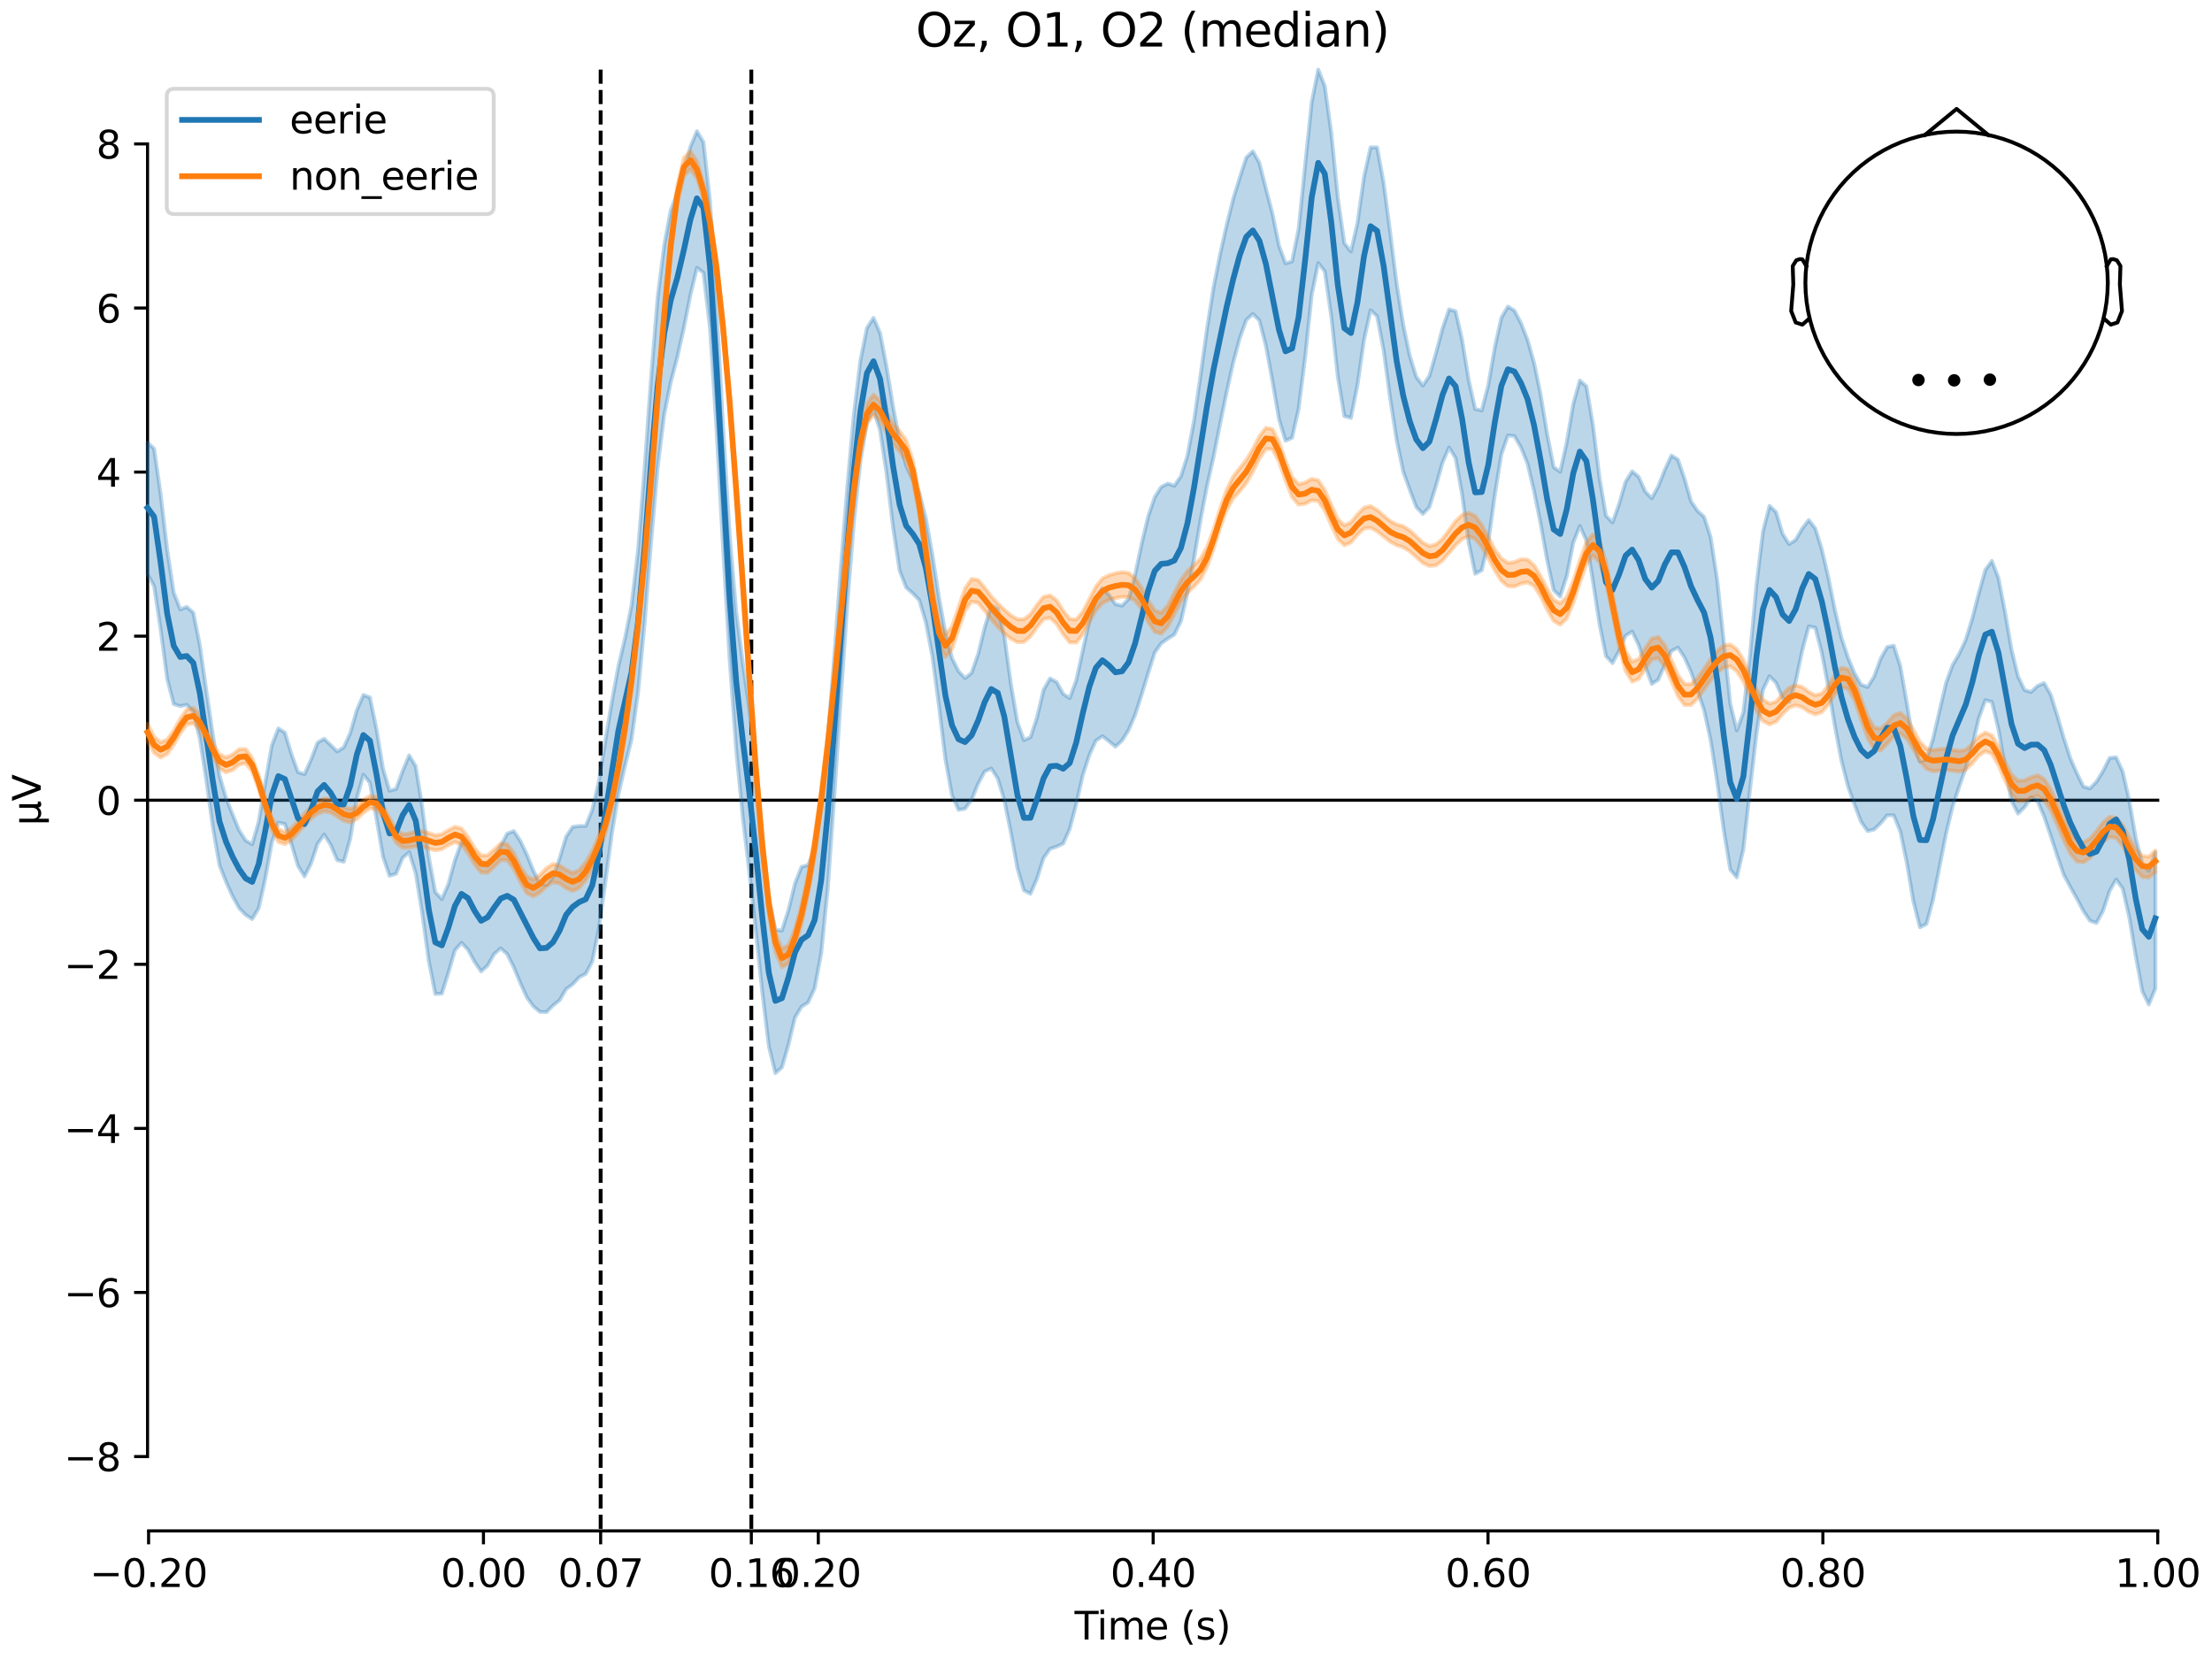 <?xml version="1.0" encoding="utf-8" standalone="no"?>
<!DOCTYPE svg PUBLIC "-//W3C//DTD SVG 1.1//EN"
  "http://www.w3.org/Graphics/SVG/1.1/DTD/svg11.dtd">
<svg xmlns:xlink="http://www.w3.org/1999/xlink" width="576pt" height="432pt" viewBox="0 0 576 432" xmlns="http://www.w3.org/2000/svg" version="1.1">
 <defs>
  <style type="text/css">*{stroke-linejoin: round; stroke-linecap: butt}</style>
 </defs>
 <g id="figure_1">
  <g id="patch_1">
   <path d="M 0 432 
L 576 432 
L 576 0 
L 0 0 
z
" style="fill: #ffffff"/>
  </g>
  <g id="axes_1">
   <g id="patch_2">
    <path d="M 38.421 398.644 
L 561.867 398.644 
L 561.867 18.118 
L 38.421 18.118 
L 38.421 398.644 
z
" style="fill: none; opacity: 0"/>
   </g>
   <g id="patch_3">
    <path d="M 38.421 379.279 
L 38.421 37.483 
" style="fill: none; stroke: #000000; stroke-width: 0.8; stroke-linejoin: miter; stroke-linecap: square"/>
   </g>
   <g id="LineCollection_1">
    <path d="M 156.407 18.118 
L 156.407 398.644 
" clip-path="url(#p0f3b869924)" style="fill: none; stroke-dasharray: 3.7,1.6; stroke-dashoffset: 0; stroke: #000000"/>
    <path d="M 195.645 18.118 
L 195.645 398.644 
" clip-path="url(#p0f3b869924)" style="fill: none; stroke-dasharray: 3.7,1.6; stroke-dashoffset: 0; stroke: #000000"/>
   </g>
   <g id="matplotlib.axis_1">
    <g id="xtick_1">
     <g id="line2d_1">
      <defs>
       <path id="m796780b05a" d="M 0 0 
L 0 3.5 
" style="stroke: #000000; stroke-width: 0.8"/>
      </defs>
      <g>
       <use xlink:href="#m796780b05a" x="38.693" y="398.644" style="stroke: #000000; stroke-width: 0.8"/>
      </g>
     </g>
     <g id="text_1">
      <!-- −0.20 -->
      <g transform="translate(23.37 413.242) scale(0.1 -0.1)">
       <defs>
        <path id="DejaVuSans-2212" d="M 678 2272 
L 4684 2272 
L 4684 1741 
L 678 1741 
L 678 2272 
z
" transform="scale(0.016)"/>
        <path id="DejaVuSans-30" d="M 2034 4250 
Q 1547 4250 1301 3770 
Q 1056 3291 1056 2328 
Q 1056 1369 1301 889 
Q 1547 409 2034 409 
Q 2525 409 2770 889 
Q 3016 1369 3016 2328 
Q 3016 3291 2770 3770 
Q 2525 4250 2034 4250 
z
M 2034 4750 
Q 2819 4750 3233 4129 
Q 3647 3509 3647 2328 
Q 3647 1150 3233 529 
Q 2819 -91 2034 -91 
Q 1250 -91 836 529 
Q 422 1150 422 2328 
Q 422 3509 836 4129 
Q 1250 4750 2034 4750 
z
" transform="scale(0.016)"/>
        <path id="DejaVuSans-2e" d="M 684 794 
L 1344 794 
L 1344 0 
L 684 0 
L 684 794 
z
" transform="scale(0.016)"/>
        <path id="DejaVuSans-32" d="M 1228 531 
L 3431 531 
L 3431 0 
L 469 0 
L 469 531 
Q 828 903 1448 1529 
Q 2069 2156 2228 2338 
Q 2531 2678 2651 2914 
Q 2772 3150 2772 3378 
Q 2772 3750 2511 3984 
Q 2250 4219 1831 4219 
Q 1534 4219 1204 4116 
Q 875 4013 500 3803 
L 500 4441 
Q 881 4594 1212 4672 
Q 1544 4750 1819 4750 
Q 2544 4750 2975 4387 
Q 3406 4025 3406 3419 
Q 3406 3131 3298 2873 
Q 3191 2616 2906 2266 
Q 2828 2175 2409 1742 
Q 1991 1309 1228 531 
z
" transform="scale(0.016)"/>
       </defs>
       <use xlink:href="#DejaVuSans-2212"/>
       <use xlink:href="#DejaVuSans-30" transform="translate(83.789 0)"/>
       <use xlink:href="#DejaVuSans-2e" transform="translate(147.412 0)"/>
       <use xlink:href="#DejaVuSans-32" transform="translate(179.199 0)"/>
       <use xlink:href="#DejaVuSans-30" transform="translate(242.822 0)"/>
      </g>
     </g>
    </g>
    <g id="xtick_2">
     <g id="line2d_2">
      <g>
       <use xlink:href="#m796780b05a" x="125.889" y="398.644" style="stroke: #000000; stroke-width: 0.8"/>
      </g>
     </g>
     <g id="text_2">
      <!-- 0.00 -->
      <g transform="translate(114.756 413.242) scale(0.1 -0.1)">
       <use xlink:href="#DejaVuSans-30"/>
       <use xlink:href="#DejaVuSans-2e" transform="translate(63.623 0)"/>
       <use xlink:href="#DejaVuSans-30" transform="translate(95.41 0)"/>
       <use xlink:href="#DejaVuSans-30" transform="translate(159.033 0)"/>
      </g>
     </g>
    </g>
    <g id="xtick_3">
     <g id="line2d_3">
      <g>
       <use xlink:href="#m796780b05a" x="156.407" y="398.644" style="stroke: #000000; stroke-width: 0.8"/>
      </g>
     </g>
     <g id="text_3">
      <!-- 0.07 -->
      <g transform="translate(145.274 413.242) scale(0.1 -0.1)">
       <defs>
        <path id="DejaVuSans-37" d="M 525 4666 
L 3525 4666 
L 3525 4397 
L 1831 0 
L 1172 0 
L 2766 4134 
L 525 4134 
L 525 4666 
z
" transform="scale(0.016)"/>
       </defs>
       <use xlink:href="#DejaVuSans-30"/>
       <use xlink:href="#DejaVuSans-2e" transform="translate(63.623 0)"/>
       <use xlink:href="#DejaVuSans-30" transform="translate(95.41 0)"/>
       <use xlink:href="#DejaVuSans-37" transform="translate(159.033 0)"/>
      </g>
     </g>
    </g>
    <g id="xtick_4">
     <g id="line2d_4">
      <g>
       <use xlink:href="#m796780b05a" x="195.645" y="398.644" style="stroke: #000000; stroke-width: 0.8"/>
      </g>
     </g>
     <g id="text_4">
      <!-- 0.16 -->
      <g transform="translate(184.512 413.242) scale(0.1 -0.1)">
       <defs>
        <path id="DejaVuSans-31" d="M 794 531 
L 1825 531 
L 1825 4091 
L 703 3866 
L 703 4441 
L 1819 4666 
L 2450 4666 
L 2450 531 
L 3481 531 
L 3481 0 
L 794 0 
L 794 531 
z
" transform="scale(0.016)"/>
        <path id="DejaVuSans-36" d="M 2113 2584 
Q 1688 2584 1439 2293 
Q 1191 2003 1191 1497 
Q 1191 994 1439 701 
Q 1688 409 2113 409 
Q 2538 409 2786 701 
Q 3034 994 3034 1497 
Q 3034 2003 2786 2293 
Q 2538 2584 2113 2584 
z
M 3366 4563 
L 3366 3988 
Q 3128 4100 2886 4159 
Q 2644 4219 2406 4219 
Q 1781 4219 1451 3797 
Q 1122 3375 1075 2522 
Q 1259 2794 1537 2939 
Q 1816 3084 2150 3084 
Q 2853 3084 3261 2657 
Q 3669 2231 3669 1497 
Q 3669 778 3244 343 
Q 2819 -91 2113 -91 
Q 1303 -91 875 529 
Q 447 1150 447 2328 
Q 447 3434 972 4092 
Q 1497 4750 2381 4750 
Q 2619 4750 2861 4703 
Q 3103 4656 3366 4563 
z
" transform="scale(0.016)"/>
       </defs>
       <use xlink:href="#DejaVuSans-30"/>
       <use xlink:href="#DejaVuSans-2e" transform="translate(63.623 0)"/>
       <use xlink:href="#DejaVuSans-31" transform="translate(95.41 0)"/>
       <use xlink:href="#DejaVuSans-36" transform="translate(159.033 0)"/>
      </g>
     </g>
    </g>
    <g id="xtick_5">
     <g id="line2d_5">
      <g>
       <use xlink:href="#m796780b05a" x="213.084" y="398.644" style="stroke: #000000; stroke-width: 0.8"/>
      </g>
     </g>
     <g id="text_5">
      <!-- 0.20 -->
      <g transform="translate(201.952 413.242) scale(0.1 -0.1)">
       <use xlink:href="#DejaVuSans-30"/>
       <use xlink:href="#DejaVuSans-2e" transform="translate(63.623 0)"/>
       <use xlink:href="#DejaVuSans-32" transform="translate(95.41 0)"/>
       <use xlink:href="#DejaVuSans-30" transform="translate(159.033 0)"/>
      </g>
     </g>
    </g>
    <g id="xtick_6">
     <g id="line2d_6">
      <g>
       <use xlink:href="#m796780b05a" x="300.28" y="398.644" style="stroke: #000000; stroke-width: 0.8"/>
      </g>
     </g>
     <g id="text_6">
      <!-- 0.40 -->
      <g transform="translate(289.147 413.242) scale(0.1 -0.1)">
       <defs>
        <path id="DejaVuSans-34" d="M 2419 4116 
L 825 1625 
L 2419 1625 
L 2419 4116 
z
M 2253 4666 
L 3047 4666 
L 3047 1625 
L 3713 1625 
L 3713 1100 
L 3047 1100 
L 3047 0 
L 2419 0 
L 2419 1100 
L 313 1100 
L 313 1709 
L 2253 4666 
z
" transform="scale(0.016)"/>
       </defs>
       <use xlink:href="#DejaVuSans-30"/>
       <use xlink:href="#DejaVuSans-2e" transform="translate(63.623 0)"/>
       <use xlink:href="#DejaVuSans-34" transform="translate(95.41 0)"/>
       <use xlink:href="#DejaVuSans-30" transform="translate(159.033 0)"/>
      </g>
     </g>
    </g>
    <g id="xtick_7">
     <g id="line2d_7">
      <g>
       <use xlink:href="#m796780b05a" x="387.476" y="398.644" style="stroke: #000000; stroke-width: 0.8"/>
      </g>
     </g>
     <g id="text_7">
      <!-- 0.60 -->
      <g transform="translate(376.343 413.242) scale(0.1 -0.1)">
       <use xlink:href="#DejaVuSans-30"/>
       <use xlink:href="#DejaVuSans-2e" transform="translate(63.623 0)"/>
       <use xlink:href="#DejaVuSans-36" transform="translate(95.41 0)"/>
       <use xlink:href="#DejaVuSans-30" transform="translate(159.033 0)"/>
      </g>
     </g>
    </g>
    <g id="xtick_8">
     <g id="line2d_8">
      <g>
       <use xlink:href="#m796780b05a" x="474.671" y="398.644" style="stroke: #000000; stroke-width: 0.8"/>
      </g>
     </g>
     <g id="text_8">
      <!-- 0.80 -->
      <g transform="translate(463.538 413.242) scale(0.1 -0.1)">
       <defs>
        <path id="DejaVuSans-38" d="M 2034 2216 
Q 1584 2216 1326 1975 
Q 1069 1734 1069 1313 
Q 1069 891 1326 650 
Q 1584 409 2034 409 
Q 2484 409 2743 651 
Q 3003 894 3003 1313 
Q 3003 1734 2745 1975 
Q 2488 2216 2034 2216 
z
M 1403 2484 
Q 997 2584 770 2862 
Q 544 3141 544 3541 
Q 544 4100 942 4425 
Q 1341 4750 2034 4750 
Q 2731 4750 3128 4425 
Q 3525 4100 3525 3541 
Q 3525 3141 3298 2862 
Q 3072 2584 2669 2484 
Q 3125 2378 3379 2068 
Q 3634 1759 3634 1313 
Q 3634 634 3220 271 
Q 2806 -91 2034 -91 
Q 1263 -91 848 271 
Q 434 634 434 1313 
Q 434 1759 690 2068 
Q 947 2378 1403 2484 
z
M 1172 3481 
Q 1172 3119 1398 2916 
Q 1625 2713 2034 2713 
Q 2441 2713 2670 2916 
Q 2900 3119 2900 3481 
Q 2900 3844 2670 4047 
Q 2441 4250 2034 4250 
Q 1625 4250 1398 4047 
Q 1172 3844 1172 3481 
z
" transform="scale(0.016)"/>
       </defs>
       <use xlink:href="#DejaVuSans-30"/>
       <use xlink:href="#DejaVuSans-2e" transform="translate(63.623 0)"/>
       <use xlink:href="#DejaVuSans-38" transform="translate(95.41 0)"/>
       <use xlink:href="#DejaVuSans-30" transform="translate(159.033 0)"/>
      </g>
     </g>
    </g>
    <g id="xtick_9">
     <g id="line2d_9">
      <g>
       <use xlink:href="#m796780b05a" x="561.867" y="398.644" style="stroke: #000000; stroke-width: 0.8"/>
      </g>
     </g>
     <g id="text_9">
      <!-- 1.00 -->
      <g transform="translate(550.734 413.242) scale(0.1 -0.1)">
       <use xlink:href="#DejaVuSans-31"/>
       <use xlink:href="#DejaVuSans-2e" transform="translate(63.623 0)"/>
       <use xlink:href="#DejaVuSans-30" transform="translate(95.41 0)"/>
       <use xlink:href="#DejaVuSans-30" transform="translate(159.033 0)"/>
      </g>
     </g>
    </g>
    <g id="text_10">
     <!-- Time (s) -->
     <g transform="translate(279.815 426.92) scale(0.1 -0.1)">
      <defs>
       <path id="DejaVuSans-54" d="M -19 4666 
L 3928 4666 
L 3928 4134 
L 2272 4134 
L 2272 0 
L 1638 0 
L 1638 4134 
L -19 4134 
L -19 4666 
z
" transform="scale(0.016)"/>
       <path id="DejaVuSans-69" d="M 603 3500 
L 1178 3500 
L 1178 0 
L 603 0 
L 603 3500 
z
M 603 4863 
L 1178 4863 
L 1178 4134 
L 603 4134 
L 603 4863 
z
" transform="scale(0.016)"/>
       <path id="DejaVuSans-6d" d="M 3328 2828 
Q 3544 3216 3844 3400 
Q 4144 3584 4550 3584 
Q 5097 3584 5394 3201 
Q 5691 2819 5691 2113 
L 5691 0 
L 5113 0 
L 5113 2094 
Q 5113 2597 4934 2840 
Q 4756 3084 4391 3084 
Q 3944 3084 3684 2787 
Q 3425 2491 3425 1978 
L 3425 0 
L 2847 0 
L 2847 2094 
Q 2847 2600 2669 2842 
Q 2491 3084 2119 3084 
Q 1678 3084 1418 2786 
Q 1159 2488 1159 1978 
L 1159 0 
L 581 0 
L 581 3500 
L 1159 3500 
L 1159 2956 
Q 1356 3278 1631 3431 
Q 1906 3584 2284 3584 
Q 2666 3584 2933 3390 
Q 3200 3197 3328 2828 
z
" transform="scale(0.016)"/>
       <path id="DejaVuSans-65" d="M 3597 1894 
L 3597 1613 
L 953 1613 
Q 991 1019 1311 708 
Q 1631 397 2203 397 
Q 2534 397 2845 478 
Q 3156 559 3463 722 
L 3463 178 
Q 3153 47 2828 -22 
Q 2503 -91 2169 -91 
Q 1331 -91 842 396 
Q 353 884 353 1716 
Q 353 2575 817 3079 
Q 1281 3584 2069 3584 
Q 2775 3584 3186 3129 
Q 3597 2675 3597 1894 
z
M 3022 2063 
Q 3016 2534 2758 2815 
Q 2500 3097 2075 3097 
Q 1594 3097 1305 2825 
Q 1016 2553 972 2059 
L 3022 2063 
z
" transform="scale(0.016)"/>
       <path id="DejaVuSans-20" transform="scale(0.016)"/>
       <path id="DejaVuSans-28" d="M 1984 4856 
Q 1566 4138 1362 3434 
Q 1159 2731 1159 2009 
Q 1159 1288 1364 580 
Q 1569 -128 1984 -844 
L 1484 -844 
Q 1016 -109 783 600 
Q 550 1309 550 2009 
Q 550 2706 781 3412 
Q 1013 4119 1484 4856 
L 1984 4856 
z
" transform="scale(0.016)"/>
       <path id="DejaVuSans-73" d="M 2834 3397 
L 2834 2853 
Q 2591 2978 2328 3040 
Q 2066 3103 1784 3103 
Q 1356 3103 1142 2972 
Q 928 2841 928 2578 
Q 928 2378 1081 2264 
Q 1234 2150 1697 2047 
L 1894 2003 
Q 2506 1872 2764 1633 
Q 3022 1394 3022 966 
Q 3022 478 2636 193 
Q 2250 -91 1575 -91 
Q 1294 -91 989 -36 
Q 684 19 347 128 
L 347 722 
Q 666 556 975 473 
Q 1284 391 1588 391 
Q 1994 391 2212 530 
Q 2431 669 2431 922 
Q 2431 1156 2273 1281 
Q 2116 1406 1581 1522 
L 1381 1569 
Q 847 1681 609 1914 
Q 372 2147 372 2553 
Q 372 3047 722 3315 
Q 1072 3584 1716 3584 
Q 2034 3584 2315 3537 
Q 2597 3491 2834 3397 
z
" transform="scale(0.016)"/>
       <path id="DejaVuSans-29" d="M 513 4856 
L 1013 4856 
Q 1481 4119 1714 3412 
Q 1947 2706 1947 2009 
Q 1947 1309 1714 600 
Q 1481 -109 1013 -844 
L 513 -844 
Q 928 -128 1133 580 
Q 1338 1288 1338 2009 
Q 1338 2731 1133 3434 
Q 928 4138 513 4856 
z
" transform="scale(0.016)"/>
      </defs>
      <use xlink:href="#DejaVuSans-54"/>
      <use xlink:href="#DejaVuSans-69" transform="translate(57.959 0)"/>
      <use xlink:href="#DejaVuSans-6d" transform="translate(85.742 0)"/>
      <use xlink:href="#DejaVuSans-65" transform="translate(183.154 0)"/>
      <use xlink:href="#DejaVuSans-20" transform="translate(244.678 0)"/>
      <use xlink:href="#DejaVuSans-28" transform="translate(276.465 0)"/>
      <use xlink:href="#DejaVuSans-73" transform="translate(315.479 0)"/>
      <use xlink:href="#DejaVuSans-29" transform="translate(367.578 0)"/>
     </g>
    </g>
   </g>
   <g id="matplotlib.axis_2">
    <g id="ytick_1">
     <g id="line2d_10">
      <defs>
       <path id="me79e2f965a" d="M 0 0 
L -3.5 0 
" style="stroke: #000000; stroke-width: 0.8"/>
      </defs>
      <g>
       <use xlink:href="#me79e2f965a" x="38.421" y="379.279" style="stroke: #000000; stroke-width: 0.8"/>
      </g>
     </g>
     <g id="text_11">
      <!-- −8 -->
      <g transform="translate(16.678 383.078) scale(0.1 -0.1)">
       <use xlink:href="#DejaVuSans-2212"/>
       <use xlink:href="#DejaVuSans-38" transform="translate(83.789 0)"/>
      </g>
     </g>
    </g>
    <g id="ytick_2">
     <g id="line2d_11">
      <g>
       <use xlink:href="#me79e2f965a" x="38.421" y="336.555" style="stroke: #000000; stroke-width: 0.8"/>
      </g>
     </g>
     <g id="text_12">
      <!-- −6 -->
      <g transform="translate(16.678 340.354) scale(0.1 -0.1)">
       <use xlink:href="#DejaVuSans-2212"/>
       <use xlink:href="#DejaVuSans-36" transform="translate(83.789 0)"/>
      </g>
     </g>
    </g>
    <g id="ytick_3">
     <g id="line2d_12">
      <g>
       <use xlink:href="#me79e2f965a" x="38.421" y="293.83" style="stroke: #000000; stroke-width: 0.8"/>
      </g>
     </g>
     <g id="text_13">
      <!-- −4 -->
      <g transform="translate(16.678 297.629) scale(0.1 -0.1)">
       <use xlink:href="#DejaVuSans-2212"/>
       <use xlink:href="#DejaVuSans-34" transform="translate(83.789 0)"/>
      </g>
     </g>
    </g>
    <g id="ytick_4">
     <g id="line2d_13">
      <g>
       <use xlink:href="#me79e2f965a" x="38.421" y="251.106" style="stroke: #000000; stroke-width: 0.8"/>
      </g>
     </g>
     <g id="text_14">
      <!-- −2 -->
      <g transform="translate(16.678 254.905) scale(0.1 -0.1)">
       <use xlink:href="#DejaVuSans-2212"/>
       <use xlink:href="#DejaVuSans-32" transform="translate(83.789 0)"/>
      </g>
     </g>
    </g>
    <g id="ytick_5">
     <g id="line2d_14">
      <g>
       <use xlink:href="#me79e2f965a" x="38.421" y="208.381" style="stroke: #000000; stroke-width: 0.8"/>
      </g>
     </g>
     <g id="text_15">
      <!-- 0 -->
      <g transform="translate(25.058 212.18) scale(0.1 -0.1)">
       <use xlink:href="#DejaVuSans-30"/>
      </g>
     </g>
    </g>
    <g id="ytick_6">
     <g id="line2d_15">
      <g>
       <use xlink:href="#me79e2f965a" x="38.421" y="165.656" style="stroke: #000000; stroke-width: 0.8"/>
      </g>
     </g>
     <g id="text_16">
      <!-- 2 -->
      <g transform="translate(25.058 169.456) scale(0.1 -0.1)">
       <use xlink:href="#DejaVuSans-32"/>
      </g>
     </g>
    </g>
    <g id="ytick_7">
     <g id="line2d_16">
      <g>
       <use xlink:href="#me79e2f965a" x="38.421" y="122.932" style="stroke: #000000; stroke-width: 0.8"/>
      </g>
     </g>
     <g id="text_17">
      <!-- 4 -->
      <g transform="translate(25.058 126.731) scale(0.1 -0.1)">
       <use xlink:href="#DejaVuSans-34"/>
      </g>
     </g>
    </g>
    <g id="ytick_8">
     <g id="line2d_17">
      <g>
       <use xlink:href="#me79e2f965a" x="38.421" y="80.207" style="stroke: #000000; stroke-width: 0.8"/>
      </g>
     </g>
     <g id="text_18">
      <!-- 6 -->
      <g transform="translate(25.058 84.006) scale(0.1 -0.1)">
       <use xlink:href="#DejaVuSans-36"/>
      </g>
     </g>
    </g>
    <g id="ytick_9">
     <g id="line2d_18">
      <g>
       <use xlink:href="#me79e2f965a" x="38.421" y="37.483" style="stroke: #000000; stroke-width: 0.8"/>
      </g>
     </g>
     <g id="text_19">
      <!-- 8 -->
      <g transform="translate(25.058 41.282) scale(0.1 -0.1)">
       <use xlink:href="#DejaVuSans-38"/>
      </g>
     </g>
    </g>
    <g id="text_20">
     <!-- µV -->
     <g transform="translate(10.599 214.982) rotate(-90) scale(0.1 -0.1)">
      <defs>
       <path id="DejaVuSans-b5" d="M 544 -1331 
L 544 3500 
L 1119 3500 
L 1119 1325 
Q 1119 872 1334 640 
Q 1550 409 1972 409 
Q 2434 409 2667 671 
Q 2900 934 2900 1459 
L 2900 3500 
L 3475 3500 
L 3475 806 
Q 3475 619 3529 530 
Q 3584 441 3700 441 
Q 3728 441 3778 458 
Q 3828 475 3916 513 
L 3916 50 
Q 3788 -22 3673 -56 
Q 3559 -91 3450 -91 
Q 3234 -91 3106 31 
Q 2978 153 2931 403 
Q 2775 156 2548 32 
Q 2322 -91 2016 -91 
Q 1697 -91 1473 31 
Q 1250 153 1119 397 
L 1119 -1331 
L 544 -1331 
z
" transform="scale(0.016)"/>
       <path id="DejaVuSans-56" d="M 1831 0 
L 50 4666 
L 709 4666 
L 2188 738 
L 3669 4666 
L 4325 4666 
L 2547 0 
L 1831 0 
z
" transform="scale(0.016)"/>
      </defs>
      <use xlink:href="#DejaVuSans-b5"/>
      <use xlink:href="#DejaVuSans-56" transform="translate(63.623 0)"/>
     </g>
    </g>
   </g>
   <g id="patch_4">
    <path d="M 38.693 398.644 
L 561.867 398.644 
" style="fill: none; stroke: #000000; stroke-width: 0.8; stroke-linejoin: miter; stroke-linecap: square"/>
   </g>
   <g id="patch_5">
    <path d="M 38.421 208.381 
L 561.867 208.381 
" style="fill: none; stroke: #000000; stroke-width: 0.8; stroke-linejoin: miter; stroke-linecap: square"/>
   </g>
   <g id="text_21">
    <!-- Oz, O1, O2 (median) -->
    <g transform="translate(238.482 12.118) scale(0.12 -0.12)">
     <defs>
      <path id="DejaVuSans-4f" d="M 2522 4238 
Q 1834 4238 1429 3725 
Q 1025 3213 1025 2328 
Q 1025 1447 1429 934 
Q 1834 422 2522 422 
Q 3209 422 3611 934 
Q 4013 1447 4013 2328 
Q 4013 3213 3611 3725 
Q 3209 4238 2522 4238 
z
M 2522 4750 
Q 3503 4750 4090 4092 
Q 4678 3434 4678 2328 
Q 4678 1225 4090 567 
Q 3503 -91 2522 -91 
Q 1538 -91 948 565 
Q 359 1222 359 2328 
Q 359 3434 948 4092 
Q 1538 4750 2522 4750 
z
" transform="scale(0.016)"/>
      <path id="DejaVuSans-7a" d="M 353 3500 
L 3084 3500 
L 3084 2975 
L 922 459 
L 3084 459 
L 3084 0 
L 275 0 
L 275 525 
L 2438 3041 
L 353 3041 
L 353 3500 
z
" transform="scale(0.016)"/>
      <path id="DejaVuSans-2c" d="M 750 794 
L 1409 794 
L 1409 256 
L 897 -744 
L 494 -744 
L 750 256 
L 750 794 
z
" transform="scale(0.016)"/>
      <path id="DejaVuSans-64" d="M 2906 2969 
L 2906 4863 
L 3481 4863 
L 3481 0 
L 2906 0 
L 2906 525 
Q 2725 213 2448 61 
Q 2172 -91 1784 -91 
Q 1150 -91 751 415 
Q 353 922 353 1747 
Q 353 2572 751 3078 
Q 1150 3584 1784 3584 
Q 2172 3584 2448 3432 
Q 2725 3281 2906 2969 
z
M 947 1747 
Q 947 1113 1208 752 
Q 1469 391 1925 391 
Q 2381 391 2643 752 
Q 2906 1113 2906 1747 
Q 2906 2381 2643 2742 
Q 2381 3103 1925 3103 
Q 1469 3103 1208 2742 
Q 947 2381 947 1747 
z
" transform="scale(0.016)"/>
      <path id="DejaVuSans-61" d="M 2194 1759 
Q 1497 1759 1228 1600 
Q 959 1441 959 1056 
Q 959 750 1161 570 
Q 1363 391 1709 391 
Q 2188 391 2477 730 
Q 2766 1069 2766 1631 
L 2766 1759 
L 2194 1759 
z
M 3341 1997 
L 3341 0 
L 2766 0 
L 2766 531 
Q 2569 213 2275 61 
Q 1981 -91 1556 -91 
Q 1019 -91 701 211 
Q 384 513 384 1019 
Q 384 1609 779 1909 
Q 1175 2209 1959 2209 
L 2766 2209 
L 2766 2266 
Q 2766 2663 2505 2880 
Q 2244 3097 1772 3097 
Q 1472 3097 1187 3025 
Q 903 2953 641 2809 
L 641 3341 
Q 956 3463 1253 3523 
Q 1550 3584 1831 3584 
Q 2591 3584 2966 3190 
Q 3341 2797 3341 1997 
z
" transform="scale(0.016)"/>
      <path id="DejaVuSans-6e" d="M 3513 2113 
L 3513 0 
L 2938 0 
L 2938 2094 
Q 2938 2591 2744 2837 
Q 2550 3084 2163 3084 
Q 1697 3084 1428 2787 
Q 1159 2491 1159 1978 
L 1159 0 
L 581 0 
L 581 3500 
L 1159 3500 
L 1159 2956 
Q 1366 3272 1645 3428 
Q 1925 3584 2291 3584 
Q 2894 3584 3203 3211 
Q 3513 2838 3513 2113 
z
" transform="scale(0.016)"/>
     </defs>
     <use xlink:href="#DejaVuSans-4f"/>
     <use xlink:href="#DejaVuSans-7a" transform="translate(78.711 0)"/>
     <use xlink:href="#DejaVuSans-2c" transform="translate(131.201 0)"/>
     <use xlink:href="#DejaVuSans-20" transform="translate(162.988 0)"/>
     <use xlink:href="#DejaVuSans-4f" transform="translate(194.775 0)"/>
     <use xlink:href="#DejaVuSans-31" transform="translate(273.486 0)"/>
     <use xlink:href="#DejaVuSans-2c" transform="translate(337.109 0)"/>
     <use xlink:href="#DejaVuSans-20" transform="translate(368.896 0)"/>
     <use xlink:href="#DejaVuSans-4f" transform="translate(400.684 0)"/>
     <use xlink:href="#DejaVuSans-32" transform="translate(479.395 0)"/>
     <use xlink:href="#DejaVuSans-20" transform="translate(543.018 0)"/>
     <use xlink:href="#DejaVuSans-28" transform="translate(574.805 0)"/>
     <use xlink:href="#DejaVuSans-6d" transform="translate(613.818 0)"/>
     <use xlink:href="#DejaVuSans-65" transform="translate(711.23 0)"/>
     <use xlink:href="#DejaVuSans-64" transform="translate(772.754 0)"/>
     <use xlink:href="#DejaVuSans-69" transform="translate(836.23 0)"/>
     <use xlink:href="#DejaVuSans-61" transform="translate(864.014 0)"/>
     <use xlink:href="#DejaVuSans-6e" transform="translate(925.293 0)"/>
     <use xlink:href="#DejaVuSans-29" transform="translate(988.672 0)"/>
    </g>
   </g>
   <g id="legend_1">
    <g id="patch_6">
     <path d="M 45.421 55.753 
L 126.563 55.753 
Q 128.563 55.753 128.563 53.753 
L 128.563 25.118 
Q 128.563 23.118 126.563 23.118 
L 45.421 23.118 
Q 43.421 23.118 43.421 25.118 
L 43.421 53.753 
Q 43.421 55.753 45.421 55.753 
z
" style="fill: #ffffff; opacity: 0.8; stroke: #cccccc; stroke-linejoin: miter"/>
    </g>
    <g id="line2d_19">
     <path d="M 47.421 31.217 
L 57.421 31.217 
L 67.421 31.217 
" style="fill: none; stroke: #1f77b4; stroke-width: 1.5; stroke-linecap: square"/>
    </g>
    <g id="text_22">
     <!-- eerie -->
     <g transform="translate(75.421 34.717) scale(0.1 -0.1)">
      <defs>
       <path id="DejaVuSans-72" d="M 2631 2963 
Q 2534 3019 2420 3045 
Q 2306 3072 2169 3072 
Q 1681 3072 1420 2755 
Q 1159 2438 1159 1844 
L 1159 0 
L 581 0 
L 581 3500 
L 1159 3500 
L 1159 2956 
Q 1341 3275 1631 3429 
Q 1922 3584 2338 3584 
Q 2397 3584 2469 3576 
Q 2541 3569 2628 3553 
L 2631 2963 
z
" transform="scale(0.016)"/>
      </defs>
      <use xlink:href="#DejaVuSans-65"/>
      <use xlink:href="#DejaVuSans-65" transform="translate(61.523 0)"/>
      <use xlink:href="#DejaVuSans-72" transform="translate(123.047 0)"/>
      <use xlink:href="#DejaVuSans-69" transform="translate(164.16 0)"/>
      <use xlink:href="#DejaVuSans-65" transform="translate(191.943 0)"/>
     </g>
    </g>
    <g id="line2d_20">
     <path d="M 47.421 45.895 
L 57.421 45.895 
L 67.421 45.895 
" style="fill: none; stroke: #ff7f0e; stroke-width: 1.5; stroke-linecap: square"/>
    </g>
    <g id="text_23">
     <!-- non_eerie -->
     <g transform="translate(75.421 49.395) scale(0.1 -0.1)">
      <defs>
       <path id="DejaVuSans-6f" d="M 1959 3097 
Q 1497 3097 1228 2736 
Q 959 2375 959 1747 
Q 959 1119 1226 758 
Q 1494 397 1959 397 
Q 2419 397 2687 759 
Q 2956 1122 2956 1747 
Q 2956 2369 2687 2733 
Q 2419 3097 1959 3097 
z
M 1959 3584 
Q 2709 3584 3137 3096 
Q 3566 2609 3566 1747 
Q 3566 888 3137 398 
Q 2709 -91 1959 -91 
Q 1206 -91 779 398 
Q 353 888 353 1747 
Q 353 2609 779 3096 
Q 1206 3584 1959 3584 
z
" transform="scale(0.016)"/>
       <path id="DejaVuSans-5f" d="M 3263 -1063 
L 3263 -1509 
L -63 -1509 
L -63 -1063 
L 3263 -1063 
z
" transform="scale(0.016)"/>
      </defs>
      <use xlink:href="#DejaVuSans-6e"/>
      <use xlink:href="#DejaVuSans-6f" transform="translate(63.379 0)"/>
      <use xlink:href="#DejaVuSans-6e" transform="translate(124.561 0)"/>
      <use xlink:href="#DejaVuSans-5f" transform="translate(187.939 0)"/>
      <use xlink:href="#DejaVuSans-65" transform="translate(237.939 0)"/>
      <use xlink:href="#DejaVuSans-65" transform="translate(299.463 0)"/>
      <use xlink:href="#DejaVuSans-72" transform="translate(360.986 0)"/>
      <use xlink:href="#DejaVuSans-69" transform="translate(402.1 0)"/>
      <use xlink:href="#DejaVuSans-65" transform="translate(429.883 0)"/>
     </g>
    </g>
   </g>
   <g id="FillBetweenPolyCollection_1">
    <defs>
     <path id="m0658307458" d="M 38.421 -316.756 
L 38.421 -282.468 
L 40.124 -279.387 
L 41.827 -268.203 
L 43.53 -255.277 
L 45.233 -248.666 
L 46.936 -248.121 
L 48.639 -248.478 
L 50.342 -246.635 
L 52.045 -239.624 
L 53.748 -228.69 
L 55.451 -216.448 
L 57.154 -206.72 
L 58.857 -202.388 
L 60.56 -198.608 
L 62.263 -195.537 
L 63.966 -193.77 
L 65.669 -192.673 
L 67.372 -195.518 
L 69.075 -203.193 
L 70.778 -212.574 
L 72.481 -217.791 
L 74.184 -217.437 
L 75.887 -212.257 
L 77.59 -206.553 
L 79.294 -203.794 
L 80.997 -207.151 
L 82.7 -212.279 
L 84.403 -214.708 
L 86.106 -212.012 
L 87.809 -208.029 
L 89.512 -207.605 
L 91.215 -213.614 
L 92.918 -224.097 
L 94.621 -230.27 
L 96.324 -228.152 
L 98.027 -218.88 
L 99.73 -208.943 
L 101.433 -203.947 
L 103.136 -204.474 
L 104.839 -208.589 
L 106.542 -210.089 
L 108.245 -204.649 
L 109.948 -194.155 
L 111.651 -181.804 
L 113.354 -173.189 
L 115.057 -173.268 
L 116.76 -178.697 
L 118.463 -184.549 
L 120.166 -186.497 
L 121.87 -184.694 
L 123.573 -181.541 
L 125.276 -179.044 
L 126.979 -180.587 
L 128.682 -183.574 
L 130.385 -185.068 
L 132.088 -183.537 
L 133.791 -180.097 
L 135.494 -176.041 
L 137.197 -172.263 
L 138.9 -169.944 
L 140.603 -168.504 
L 142.306 -168.447 
L 144.009 -170.169 
L 145.712 -171.536 
L 147.415 -174.438 
L 149.118 -175.688 
L 150.821 -177.544 
L 152.524 -178.417 
L 154.227 -181.634 
L 155.93 -190.163 
L 157.633 -202.285 
L 159.336 -215.021 
L 161.039 -225.124 
L 162.742 -232.531 
L 164.446 -239.438 
L 166.149 -251.66 
L 167.852 -269.714 
L 169.555 -291.071 
L 171.258 -310.291 
L 172.961 -323.989 
L 174.664 -332.45 
L 176.367 -338.975 
L 178.07 -346.607 
L 179.773 -355.134 
L 181.476 -362.26 
L 183.179 -360.993 
L 184.882 -346.609 
L 186.585 -320.241 
L 188.288 -289.31 
L 189.991 -260.432 
L 191.694 -236.984 
L 193.397 -219.38 
L 195.1 -205.111 
L 196.803 -189.71 
L 198.506 -173.632 
L 200.209 -159.557 
L 201.912 -152.55 
L 203.615 -154.075 
L 205.318 -159.969 
L 207.022 -167.088 
L 208.725 -169.869 
L 210.428 -170.973 
L 212.131 -174.671 
L 213.834 -183.735 
L 215.537 -200.558 
L 217.24 -224.519 
L 218.943 -250.216 
L 220.646 -274.81 
L 222.349 -296.095 
L 224.052 -311.966 
L 225.755 -322.04 
L 227.458 -325.295 
L 229.161 -319.978 
L 230.864 -308.699 
L 232.567 -294.551 
L 234.27 -283.371 
L 235.973 -279 
L 237.676 -277.505 
L 239.379 -275.725 
L 241.082 -270.005 
L 242.785 -261.128 
L 244.488 -248.279 
L 246.191 -234.281 
L 247.894 -224.895 
L 249.598 -221.109 
L 251.301 -221.421 
L 253.004 -223.755 
L 254.707 -227.929 
L 256.41 -231.107 
L 258.113 -231.89 
L 259.816 -229.286 
L 261.519 -223.657 
L 263.222 -215.311 
L 264.925 -205.947 
L 266.628 -200.142 
L 268.331 -199.257 
L 270.034 -203.207 
L 271.737 -208.575 
L 273.44 -210.964 
L 275.143 -211.533 
L 276.846 -212.334 
L 278.549 -216.142 
L 280.252 -222.611 
L 281.955 -230.136 
L 283.658 -235.372 
L 285.361 -239.139 
L 287.064 -240.296 
L 288.767 -238.971 
L 290.47 -237.575 
L 292.174 -239.152 
L 293.877 -241.863 
L 295.58 -245.853 
L 297.283 -251.134 
L 298.986 -256.717 
L 300.689 -262.076 
L 302.392 -264.493 
L 304.095 -265.709 
L 305.798 -266.76 
L 307.501 -270.216 
L 309.204 -277.6 
L 310.907 -286.41 
L 312.61 -296.551 
L 314.313 -305.524 
L 316.016 -313.069 
L 317.719 -321.631 
L 319.422 -329.895 
L 321.125 -337.633 
L 322.828 -343.916 
L 324.531 -348.677 
L 326.234 -350.245 
L 327.937 -348.58 
L 329.64 -341.959 
L 331.343 -332.777 
L 333.046 -322.847 
L 334.75 -317.238 
L 336.453 -317.994 
L 338.156 -325.571 
L 339.859 -339.016 
L 341.562 -355.15 
L 343.265 -363.51 
L 344.968 -361.351 
L 346.671 -349.577 
L 348.374 -333.828 
L 350.077 -323.634 
L 351.78 -323.177 
L 353.483 -331.737 
L 355.186 -343.491 
L 356.889 -351.222 
L 358.592 -349.677 
L 360.295 -340.834 
L 361.998 -328.293 
L 363.701 -317.322 
L 365.404 -309.18 
L 367.107 -304.445 
L 368.81 -299.951 
L 370.513 -298.17 
L 372.216 -299.953 
L 373.919 -305.476 
L 375.622 -311.52 
L 377.326 -315.472 
L 379.029 -312.728 
L 380.732 -303.206 
L 382.435 -290.754 
L 384.138 -282.579 
L 385.841 -283.49 
L 387.544 -290.734 
L 389.247 -303.112 
L 390.95 -313.657 
L 392.653 -318.615 
L 394.356 -318.449 
L 396.059 -315.482 
L 397.762 -311.279 
L 399.465 -304.13 
L 401.168 -295.663 
L 402.871 -286.145 
L 404.574 -278.334 
L 406.277 -276.644 
L 407.98 -282.027 
L 409.683 -290.685 
L 411.386 -295.045 
L 413.089 -291.237 
L 414.792 -280.67 
L 416.495 -269.58 
L 418.198 -261.136 
L 419.902 -259.331 
L 421.605 -262.546 
L 423.308 -266.483 
L 425.011 -267.542 
L 426.714 -264.02 
L 428.417 -258.539 
L 430.12 -253.899 
L 431.823 -255.013 
L 433.526 -258.93 
L 435.229 -262.476 
L 436.932 -263.371 
L 438.635 -260.8 
L 440.338 -257.003 
L 442.041 -252.07 
L 443.744 -247.052 
L 445.447 -239.282 
L 447.15 -228.423 
L 448.853 -215.937 
L 450.556 -205.567 
L 452.259 -203.525 
L 453.962 -210.847 
L 455.665 -226.109 
L 457.368 -240.783 
L 459.071 -252.362 
L 460.774 -255.917 
L 462.478 -254.198 
L 464.181 -250.226 
L 465.884 -249.171 
L 467.587 -254.473 
L 469.29 -262.577 
L 470.993 -268.899 
L 472.696 -268.559 
L 474.399 -261.984 
L 476.102 -253.054 
L 477.805 -242.898 
L 479.508 -233.947 
L 481.211 -227.258 
L 482.914 -222.482 
L 484.617 -218.008 
L 486.32 -215.595 
L 488.023 -216.002 
L 489.726 -217.641 
L 491.429 -219.702 
L 493.132 -219.69 
L 494.835 -215.508 
L 496.538 -207.319 
L 498.241 -197.316 
L 499.944 -190.532 
L 501.647 -191.399 
L 503.35 -197.722 
L 505.054 -206.278 
L 506.757 -214.959 
L 508.46 -222.034 
L 510.163 -227.111 
L 511.866 -231.963 
L 513.569 -237.725 
L 515.272 -244.987 
L 516.975 -249.678 
L 518.678 -249.239 
L 520.381 -242.181 
L 522.084 -232.399 
L 523.787 -223.464 
L 525.49 -220.147 
L 527.193 -221.819 
L 528.896 -224.342 
L 530.599 -223.344 
L 532.302 -219.321 
L 534.005 -214.365 
L 535.708 -209.102 
L 537.411 -204.198 
L 539.114 -201.009 
L 540.817 -197.97 
L 542.52 -194.767 
L 544.223 -192.249 
L 545.926 -191.657 
L 547.63 -194.82 
L 549.333 -199.992 
L 551.036 -202.991 
L 552.739 -200.627 
L 554.442 -193.211 
L 556.145 -183.098 
L 557.848 -173.913 
L 559.551 -170.429 
L 561.254 -174.618 
L 561.254 -210.072 
L 561.254 -210.072 
L 559.551 -205.23 
L 557.848 -207.185 
L 556.145 -213.774 
L 554.442 -223.635 
L 552.739 -231.091 
L 551.036 -234.786 
L 549.333 -234.616 
L 547.63 -231.215 
L 545.926 -228.452 
L 544.223 -226.685 
L 542.52 -227.189 
L 540.817 -230.621 
L 539.114 -234.543 
L 537.411 -239.789 
L 535.708 -245.634 
L 534.005 -251.106 
L 532.302 -254.109 
L 530.599 -253.414 
L 528.896 -251.801 
L 527.193 -252.308 
L 525.49 -255.857 
L 523.787 -262.891 
L 522.084 -272.732 
L 520.381 -281.529 
L 518.678 -285.939 
L 516.975 -283.58 
L 515.272 -277.47 
L 513.569 -270.892 
L 511.866 -265.372 
L 510.163 -261.723 
L 508.46 -258.828 
L 506.757 -254.203 
L 505.054 -246.926 
L 503.35 -239.586 
L 501.647 -234.25 
L 499.944 -233.723 
L 498.241 -238.511 
L 496.538 -248.857 
L 494.835 -258.564 
L 493.132 -263.866 
L 491.429 -263.507 
L 489.726 -260.477 
L 488.023 -255.809 
L 486.32 -253.091 
L 484.617 -253.723 
L 482.914 -256.671 
L 481.211 -260.76 
L 479.508 -265.941 
L 477.805 -273.166 
L 476.102 -281.638 
L 474.399 -288.935 
L 472.696 -294.401 
L 470.993 -296.579 
L 469.29 -294.358 
L 467.587 -291.415 
L 465.884 -290.301 
L 464.181 -292.989 
L 462.478 -298.649 
L 460.774 -300.278 
L 459.071 -293.587 
L 457.368 -279.567 
L 455.665 -261.02 
L 453.962 -246.443 
L 452.259 -241.782 
L 450.556 -248.785 
L 448.853 -265.107 
L 447.15 -281.03 
L 445.447 -292.122 
L 443.744 -297.416 
L 442.041 -298.938 
L 440.338 -301.461 
L 438.635 -307.372 
L 436.932 -312.328 
L 435.229 -313.383 
L 433.526 -309.695 
L 431.823 -305.377 
L 430.12 -302.248 
L 428.417 -304.011 
L 426.714 -307.82 
L 425.011 -309.276 
L 423.308 -306.572 
L 421.605 -300.72 
L 419.902 -295.959 
L 418.198 -297.684 
L 416.495 -307.673 
L 414.792 -321.364 
L 413.089 -331.412 
L 411.386 -332.918 
L 409.683 -326.812 
L 407.98 -316.811 
L 406.277 -309.153 
L 404.574 -310.337 
L 402.871 -319.019 
L 401.168 -329.308 
L 399.465 -337.531 
L 397.762 -343.493 
L 396.059 -347.858 
L 394.356 -351.118 
L 392.653 -352.16 
L 390.95 -349.29 
L 389.247 -341.533 
L 387.544 -331.681 
L 385.841 -325.124 
L 384.138 -325.48 
L 382.435 -333.094 
L 380.732 -343.478 
L 379.029 -350.938 
L 377.326 -351.436 
L 375.622 -346.42 
L 373.919 -340.02 
L 372.216 -334.109 
L 370.513 -331.59 
L 368.81 -333.827 
L 367.107 -339.31 
L 365.404 -347.375 
L 363.701 -357.961 
L 361.998 -371.498 
L 360.295 -384.384 
L 358.592 -393.619 
L 356.889 -393.625 
L 355.186 -385.921 
L 353.483 -373.907 
L 351.78 -366.521 
L 350.077 -368.62 
L 348.374 -380.462 
L 346.671 -397.279 
L 344.968 -409.582 
L 343.265 -413.882 
L 341.562 -405.306 
L 339.859 -388.992 
L 338.156 -372.35 
L 336.453 -363.917 
L 334.75 -363.4 
L 333.046 -368.041 
L 331.343 -376.391 
L 329.64 -382.875 
L 327.937 -389.596 
L 326.234 -392.597 
L 324.531 -390.974 
L 322.828 -385.739 
L 321.125 -380.205 
L 319.422 -373.398 
L 317.719 -365.783 
L 316.016 -357.235 
L 314.313 -346.426 
L 312.61 -334.211 
L 310.907 -322.359 
L 309.204 -313.307 
L 307.501 -307.956 
L 305.798 -305.498 
L 304.095 -306.065 
L 302.392 -305.206 
L 300.689 -302.525 
L 298.986 -297.501 
L 297.283 -290.372 
L 295.58 -282.305 
L 293.877 -276.032 
L 292.174 -274.269 
L 290.47 -274.659 
L 288.767 -277.143 
L 287.064 -278.786 
L 285.361 -276.122 
L 283.658 -270.239 
L 281.955 -262.578 
L 280.252 -254.825 
L 278.549 -250.196 
L 276.846 -251.321 
L 275.143 -254.381 
L 273.44 -255.332 
L 271.737 -252.355 
L 270.034 -245.142 
L 268.331 -240 
L 266.628 -239.274 
L 264.925 -243.959 
L 263.222 -253.952 
L 261.519 -266.39 
L 259.816 -273.454 
L 258.113 -274.384 
L 256.41 -268.565 
L 254.707 -261.654 
L 253.004 -256.773 
L 251.301 -255.396 
L 249.598 -257.217 
L 247.894 -260.639 
L 246.191 -267.131 
L 244.488 -276.601 
L 242.785 -287.58 
L 241.082 -297.026 
L 239.379 -303.629 
L 237.676 -307.22 
L 235.973 -310.68 
L 234.27 -317.067 
L 232.567 -326.034 
L 230.864 -336.474 
L 229.161 -345.3 
L 227.458 -349.227 
L 225.755 -346.596 
L 224.052 -338.137 
L 222.349 -324.159 
L 220.646 -305.267 
L 218.943 -284.13 
L 217.24 -260.97 
L 215.537 -239.353 
L 213.834 -221.571 
L 212.131 -210.601 
L 210.428 -206.761 
L 208.725 -206.265 
L 207.022 -201.984 
L 205.318 -195.038 
L 203.615 -189.698 
L 201.912 -189.872 
L 200.209 -197.88 
L 198.506 -213.519 
L 196.803 -231.557 
L 195.1 -247.593 
L 193.397 -259.623 
L 191.694 -272.778 
L 189.991 -292.699 
L 188.288 -320.843 
L 186.585 -352.242 
L 184.882 -379.572 
L 183.179 -395 
L 181.476 -397.829 
L 179.773 -393.778 
L 178.07 -387.359 
L 176.367 -381.65 
L 174.664 -377.235 
L 172.961 -368.177 
L 171.258 -354.639 
L 169.555 -333.841 
L 167.852 -310.066 
L 166.149 -288.684 
L 164.446 -274.332 
L 162.742 -265.762 
L 161.039 -258.531 
L 159.336 -249.323 
L 157.633 -239.066 
L 155.93 -228.475 
L 154.227 -221.089 
L 152.524 -216.914 
L 150.821 -216.907 
L 149.118 -216.673 
L 147.415 -214.128 
L 145.712 -208.453 
L 144.009 -203.638 
L 142.306 -201.588 
L 140.603 -201.851 
L 138.9 -205.265 
L 137.197 -209.442 
L 135.494 -213.035 
L 133.791 -215.593 
L 132.088 -214.94 
L 130.385 -211.763 
L 128.682 -208.767 
L 126.979 -206.597 
L 125.276 -206.861 
L 123.573 -208.578 
L 121.87 -211.851 
L 120.166 -212.715 
L 118.463 -208.028 
L 116.76 -201.781 
L 115.057 -197.883 
L 113.354 -199.699 
L 111.651 -208.869 
L 109.948 -221.856 
L 108.245 -232.493 
L 106.542 -235.293 
L 104.839 -231.19 
L 103.136 -226.547 
L 101.433 -226.081 
L 99.73 -231.871 
L 98.027 -242.192 
L 96.324 -250.393 
L 94.621 -251.025 
L 92.918 -247.079 
L 91.215 -241.112 
L 89.512 -237.384 
L 87.809 -236.307 
L 86.106 -237.986 
L 84.403 -239.615 
L 82.7 -238.631 
L 80.997 -234.207 
L 79.294 -230.394 
L 77.59 -230.927 
L 75.887 -235.639 
L 74.184 -241.221 
L 72.481 -242.318 
L 70.778 -237.885 
L 69.075 -228.144 
L 67.372 -218.064 
L 65.669 -212.139 
L 63.966 -213.143 
L 62.263 -215.797 
L 60.56 -219.941 
L 58.857 -224.218 
L 57.154 -230.073 
L 55.451 -240.489 
L 53.748 -251.982 
L 52.045 -263.956 
L 50.342 -272.448 
L 48.639 -273.96 
L 46.936 -273.301 
L 45.233 -277.711 
L 43.53 -288.861 
L 41.827 -303.35 
L 40.124 -315.171 
L 38.421 -316.756 
z
" style="stroke: #1f77b4; stroke-opacity: 0.3"/>
    </defs>
    <g>
     <use xlink:href="#m0658307458" x="0" y="432" style="fill: #1f77b4; fill-opacity: 0.3; stroke: #1f77b4; stroke-opacity: 0.3"/>
    </g>
   </g>
   <g id="FillBetweenPolyCollection_2">
    <defs>
     <path id="md4719821dc" d="M 38.421 -243.55 
L 38.421 -238.984 
L 40.124 -235.948 
L 41.827 -234.727 
L 43.53 -235.653 
L 45.233 -238.022 
L 46.936 -241.074 
L 48.639 -243.324 
L 50.342 -243.657 
L 52.045 -241.985 
L 53.748 -238.613 
L 55.451 -234.795 
L 57.154 -231.892 
L 58.857 -230.862 
L 60.56 -231.468 
L 62.263 -232.92 
L 63.966 -233.196 
L 65.669 -231.094 
L 67.372 -226.475 
L 69.075 -220.887 
L 70.778 -215.805 
L 72.481 -212.776 
L 74.184 -212.154 
L 75.887 -213.176 
L 77.59 -215.1 
L 79.294 -217.051 
L 80.997 -218.817 
L 82.7 -220.098 
L 84.403 -220.71 
L 86.106 -220.433 
L 87.809 -219.371 
L 89.512 -218.242 
L 91.215 -217.845 
L 92.918 -218.704 
L 94.621 -220.323 
L 96.324 -221.502 
L 98.027 -221.293 
L 99.73 -219.112 
L 101.433 -215.619 
L 103.136 -212.543 
L 104.839 -211.232 
L 106.542 -211.313 
L 108.245 -211.556 
L 109.948 -211.542 
L 111.651 -210.984 
L 113.354 -210.553 
L 115.057 -210.871 
L 116.76 -211.924 
L 118.463 -212.716 
L 120.166 -212.012 
L 121.87 -209.76 
L 123.573 -206.874 
L 125.276 -204.777 
L 126.979 -204.723 
L 128.682 -206.306 
L 130.385 -208.012 
L 132.088 -207.947 
L 133.791 -205.674 
L 135.494 -202.206 
L 137.197 -199.381 
L 138.9 -198.586 
L 140.603 -199.557 
L 142.306 -201.207 
L 144.009 -202.253 
L 145.712 -201.944 
L 147.415 -200.719 
L 149.118 -199.981 
L 150.821 -200.788 
L 152.524 -202.774 
L 154.227 -205.862 
L 155.93 -209.846 
L 157.633 -214.928 
L 159.336 -221.459 
L 161.039 -229.866 
L 162.742 -240.232 
L 164.446 -252.599 
L 166.149 -267.104 
L 167.852 -284.325 
L 169.555 -304.393 
L 171.258 -326.215 
L 172.961 -347.665 
L 174.664 -365.647 
L 176.367 -378.753 
L 178.07 -386.087 
L 179.773 -387.922 
L 181.476 -385.59 
L 183.179 -380.132 
L 184.882 -371.743 
L 186.585 -360.059 
L 188.288 -344.435 
L 189.991 -324.961 
L 191.694 -302.248 
L 193.397 -277.599 
L 195.1 -252.801 
L 196.803 -229.679 
L 198.506 -209.447 
L 200.209 -193.989 
L 201.912 -184.124 
L 203.615 -180.127 
L 205.318 -181.112 
L 207.022 -185.342 
L 208.725 -191.461 
L 210.428 -199.222 
L 212.131 -209.052 
L 213.834 -221.109 
L 215.537 -235.302 
L 217.24 -251.427 
L 218.943 -268.841 
L 220.646 -286.26 
L 222.349 -301.903 
L 224.052 -314.152 
L 225.755 -321.656 
L 227.458 -324.029 
L 229.161 -322.501 
L 230.864 -319.307 
L 232.567 -316.405 
L 234.27 -314.418 
L 235.973 -311.892 
L 237.676 -306.833 
L 239.379 -297.992 
L 241.082 -285.9 
L 242.785 -273.475 
L 244.488 -264.378 
L 246.191 -260.876 
L 247.894 -262.913 
L 249.598 -268.099 
L 251.301 -272.95 
L 253.004 -275.338 
L 254.707 -275.005 
L 256.41 -272.945 
L 258.113 -270.716 
L 259.816 -268.748 
L 261.519 -267.031 
L 263.222 -265.682 
L 264.925 -264.762 
L 266.628 -264.84 
L 268.331 -266.272 
L 270.034 -268.687 
L 271.737 -270.76 
L 273.44 -271.107 
L 275.143 -269.563 
L 276.846 -266.83 
L 278.549 -264.706 
L 280.252 -264.67 
L 281.955 -266.856 
L 283.658 -270.09 
L 285.361 -273.02 
L 287.064 -274.932 
L 288.767 -275.789 
L 290.47 -276.248 
L 292.174 -276.588 
L 293.877 -276.512 
L 295.58 -275.56 
L 297.283 -273.273 
L 298.986 -270 
L 300.689 -267.469 
L 302.392 -266.971 
L 304.095 -268.819 
L 305.798 -272.042 
L 307.501 -275.291 
L 309.204 -277.616 
L 310.907 -279.239 
L 312.61 -281.093 
L 314.313 -284.382 
L 316.016 -289.11 
L 317.719 -294.565 
L 319.422 -299.183 
L 321.125 -302.229 
L 322.828 -304.08 
L 324.531 -306.185 
L 326.234 -309.112 
L 327.937 -312.561 
L 329.64 -315.108 
L 331.343 -315.005 
L 333.046 -311.748 
L 334.75 -306.841 
L 336.453 -302.559 
L 338.156 -300.568 
L 339.859 -300.809 
L 341.562 -301.708 
L 343.265 -301.536 
L 344.968 -299.036 
L 346.671 -295.191 
L 348.374 -291.649 
L 350.077 -289.998 
L 351.78 -290.732 
L 353.483 -292.78 
L 355.186 -294.357 
L 356.889 -294.572 
L 358.592 -293.674 
L 360.295 -292.292 
L 361.998 -290.936 
L 363.701 -290.034 
L 365.404 -289.481 
L 367.107 -288.414 
L 368.81 -286.908 
L 370.513 -285.385 
L 372.216 -284.598 
L 373.919 -284.765 
L 375.622 -286.029 
L 377.326 -288.027 
L 379.029 -290.044 
L 380.732 -291.641 
L 382.435 -292.364 
L 384.138 -291.645 
L 385.841 -289.548 
L 387.544 -286.668 
L 389.247 -283.416 
L 390.95 -280.756 
L 392.653 -279.349 
L 394.356 -279.257 
L 396.059 -280.02 
L 397.762 -280.353 
L 399.465 -279.391 
L 401.168 -276.741 
L 402.871 -273.239 
L 404.574 -270.317 
L 406.277 -269.317 
L 407.98 -270.936 
L 409.683 -275.023 
L 411.386 -280.292 
L 413.089 -285.01 
L 414.792 -287.289 
L 416.495 -285.638 
L 418.198 -280.189 
L 419.902 -272.154 
L 421.605 -263.594 
L 423.308 -257.222 
L 425.011 -254.482 
L 426.714 -255.183 
L 428.417 -257.909 
L 430.12 -260.27 
L 431.823 -260.589 
L 433.526 -258.388 
L 435.229 -254.614 
L 436.932 -250.744 
L 438.635 -248.416 
L 440.338 -248.407 
L 442.041 -250.108 
L 443.744 -252.439 
L 445.447 -254.849 
L 447.15 -256.837 
L 448.853 -258.155 
L 450.556 -258.455 
L 452.259 -257.188 
L 453.962 -254.561 
L 455.665 -250.765 
L 457.368 -246.945 
L 459.071 -244.233 
L 460.774 -243.362 
L 462.478 -244.072 
L 464.181 -246.085 
L 465.884 -247.745 
L 467.587 -248.341 
L 469.29 -247.823 
L 470.993 -246.669 
L 472.696 -245.969 
L 474.399 -246.535 
L 476.102 -248.569 
L 477.805 -251.188 
L 479.508 -253.049 
L 481.211 -252.638 
L 482.914 -249.586 
L 484.617 -244.635 
L 486.32 -239.79 
L 488.023 -236.886 
L 489.726 -236.579 
L 491.429 -238.329 
L 493.132 -240.258 
L 494.835 -240.977 
L 496.538 -239.64 
L 498.241 -236.814 
L 499.944 -233.784 
L 501.647 -231.834 
L 503.35 -231.147 
L 505.054 -231.314 
L 506.757 -231.504 
L 508.46 -231.317 
L 510.163 -231.051 
L 511.866 -231.534 
L 513.569 -233.225 
L 515.272 -235.222 
L 516.975 -236.383 
L 518.678 -235.696 
L 520.381 -232.754 
L 522.084 -228.805 
L 523.787 -225.272 
L 525.49 -223.39 
L 527.193 -223.423 
L 528.896 -224.341 
L 530.599 -224.733 
L 532.302 -223.686 
L 534.005 -220.966 
L 535.708 -217.14 
L 537.411 -213.128 
L 539.114 -209.691 
L 540.817 -207.67 
L 542.52 -207.445 
L 544.223 -208.594 
L 545.926 -210.541 
L 547.63 -212.739 
L 549.333 -214.071 
L 551.036 -213.794 
L 552.739 -211.657 
L 554.442 -208.381 
L 556.145 -205.463 
L 557.848 -203.625 
L 559.551 -203.475 
L 561.254 -204.879 
L 561.254 -210.509 
L 561.254 -210.509 
L 559.551 -208.938 
L 557.848 -209.115 
L 556.145 -210.953 
L 554.442 -213.951 
L 552.739 -217.16 
L 551.036 -219.065 
L 549.333 -219.316 
L 547.63 -217.856 
L 545.926 -215.606 
L 544.223 -213.633 
L 542.52 -212.669 
L 540.817 -213.19 
L 539.114 -215.434 
L 537.411 -218.746 
L 535.708 -222.733 
L 534.005 -226.517 
L 532.302 -229.143 
L 530.599 -230.12 
L 528.896 -229.626 
L 527.193 -228.797 
L 525.49 -228.699 
L 523.787 -230.337 
L 522.084 -233.801 
L 520.381 -237.709 
L 518.678 -240.508 
L 516.975 -241.258 
L 515.272 -240.198 
L 513.569 -238.265 
L 511.866 -236.761 
L 510.163 -236.452 
L 508.46 -236.757 
L 506.757 -237.087 
L 505.054 -236.931 
L 503.35 -236.677 
L 501.647 -237.08 
L 499.944 -238.812 
L 498.241 -241.974 
L 496.538 -244.941 
L 494.835 -246.378 
L 493.132 -245.763 
L 491.429 -243.82 
L 489.726 -242.261 
L 488.023 -242.582 
L 486.32 -245.491 
L 484.617 -250.174 
L 482.914 -254.823 
L 481.211 -257.769 
L 479.508 -258.102 
L 477.805 -256.316 
L 476.102 -253.492 
L 474.399 -251.414 
L 472.696 -250.961 
L 470.993 -251.819 
L 469.29 -253.104 
L 467.587 -253.573 
L 465.884 -252.933 
L 464.181 -251.212 
L 462.478 -249.286 
L 460.774 -248.759 
L 459.071 -249.841 
L 457.368 -252.559 
L 455.665 -256.383 
L 453.962 -260.226 
L 452.259 -262.948 
L 450.556 -264.165 
L 448.853 -263.916 
L 447.15 -262.513 
L 445.447 -260.434 
L 443.744 -257.872 
L 442.041 -255.488 
L 440.338 -253.851 
L 438.635 -253.907 
L 436.932 -256.22 
L 435.229 -260.162 
L 433.526 -264.015 
L 431.823 -266.183 
L 430.12 -265.721 
L 428.417 -263.217 
L 426.714 -260.399 
L 425.011 -259.697 
L 423.308 -262.45 
L 421.605 -268.782 
L 419.902 -277.359 
L 418.198 -285.728 
L 416.495 -291.264 
L 414.792 -292.855 
L 413.089 -290.778 
L 411.386 -286.127 
L 409.683 -280.726 
L 407.98 -276.597 
L 406.277 -274.934 
L 404.574 -275.803 
L 402.871 -278.686 
L 401.168 -282.056 
L 399.465 -284.79 
L 397.762 -286.278 
L 396.059 -286.377 
L 394.356 -285.656 
L 392.653 -285.399 
L 390.95 -286.584 
L 389.247 -288.905 
L 387.544 -292.231 
L 385.841 -295.323 
L 384.138 -297.647 
L 382.435 -298.485 
L 380.732 -297.94 
L 379.029 -296.285 
L 377.326 -293.947 
L 375.622 -291.664 
L 373.919 -290.244 
L 372.216 -289.805 
L 370.513 -290.676 
L 368.81 -292.284 
L 367.107 -293.864 
L 365.404 -294.961 
L 363.701 -295.435 
L 361.998 -296.31 
L 360.295 -297.705 
L 358.592 -299.207 
L 356.889 -300.233 
L 355.186 -299.801 
L 353.483 -298.059 
L 351.78 -295.994 
L 350.077 -295.207 
L 348.374 -296.814 
L 346.671 -300.544 
L 344.968 -304.397 
L 343.265 -306.941 
L 341.562 -307.315 
L 339.859 -306.338 
L 338.156 -305.905 
L 336.453 -307.806 
L 334.75 -311.99 
L 333.046 -316.925 
L 331.343 -320.251 
L 329.64 -320.607 
L 327.937 -318.401 
L 326.234 -315.045 
L 324.531 -312.236 
L 322.828 -310.105 
L 321.125 -307.925 
L 319.422 -304.491 
L 317.719 -299.593 
L 316.016 -294.154 
L 314.313 -289.6 
L 312.61 -286.531 
L 310.907 -284.853 
L 309.204 -283.29 
L 307.501 -280.972 
L 305.798 -277.705 
L 304.095 -274.332 
L 302.392 -272.424 
L 300.689 -273.08 
L 298.986 -275.713 
L 297.283 -278.927 
L 295.58 -281.442 
L 293.877 -282.803 
L 292.174 -283.029 
L 290.47 -282.7 
L 288.767 -282.214 
L 287.064 -281.36 
L 285.361 -279.235 
L 283.658 -275.976 
L 281.955 -272.72 
L 280.252 -270.664 
L 278.549 -270.832 
L 276.846 -273.008 
L 275.143 -275.664 
L 273.44 -276.958 
L 271.737 -276.593 
L 270.034 -274.49 
L 268.331 -272.021 
L 266.628 -270.744 
L 264.925 -270.753 
L 263.222 -271.76 
L 261.519 -273.251 
L 259.816 -274.887 
L 258.113 -276.721 
L 256.41 -278.956 
L 254.707 -280.975 
L 253.004 -281.269 
L 251.301 -278.793 
L 249.598 -273.899 
L 247.894 -268.845 
L 246.191 -266.789 
L 244.488 -270.161 
L 242.785 -279.034 
L 241.082 -291.189 
L 239.379 -303.29 
L 237.676 -312.228 
L 235.973 -317.295 
L 234.27 -319.732 
L 232.567 -321.628 
L 230.864 -324.478 
L 229.161 -327.688 
L 227.458 -329.243 
L 225.755 -326.976 
L 224.052 -319.62 
L 222.349 -307.44 
L 220.646 -291.68 
L 218.943 -274.129 
L 217.24 -256.783 
L 215.537 -240.712 
L 213.834 -226.498 
L 212.131 -214.349 
L 210.428 -204.371 
L 208.725 -196.356 
L 207.022 -190.175 
L 205.318 -185.873 
L 203.615 -184.996 
L 201.912 -189.141 
L 200.209 -199.044 
L 198.506 -214.498 
L 196.803 -234.603 
L 195.1 -257.866 
L 193.397 -282.684 
L 191.694 -307.239 
L 189.991 -329.757 
L 188.288 -349.034 
L 186.585 -364.462 
L 184.882 -376.055 
L 183.179 -384.443 
L 181.476 -390.103 
L 179.773 -392.625 
L 178.07 -390.9 
L 176.367 -383.608 
L 174.664 -370.55 
L 172.961 -352.596 
L 171.258 -331.173 
L 169.555 -309.16 
L 167.852 -288.882 
L 166.149 -271.596 
L 164.446 -256.862 
L 162.742 -244.442 
L 161.039 -234.204 
L 159.336 -225.976 
L 157.633 -219.465 
L 155.93 -214.476 
L 154.227 -210.473 
L 152.524 -207.513 
L 150.821 -205.447 
L 149.118 -204.694 
L 147.415 -205.538 
L 145.712 -206.629 
L 144.009 -207.033 
L 142.306 -205.943 
L 140.603 -204.171 
L 138.9 -202.991 
L 137.197 -203.761 
L 135.494 -206.444 
L 133.791 -209.919 
L 132.088 -212.17 
L 130.385 -212.363 
L 128.682 -210.768 
L 126.979 -209.285 
L 125.276 -209.28 
L 123.573 -211.192 
L 121.87 -214.094 
L 120.166 -216.261 
L 118.463 -216.704 
L 116.76 -215.831 
L 115.057 -214.762 
L 113.354 -214.495 
L 111.651 -215.093 
L 109.948 -215.587 
L 108.245 -215.576 
L 106.542 -214.987 
L 104.839 -214.758 
L 103.136 -216.083 
L 101.433 -218.987 
L 99.73 -222.269 
L 98.027 -224.451 
L 96.324 -224.767 
L 94.621 -223.611 
L 92.918 -222.061 
L 91.215 -221.372 
L 89.512 -221.854 
L 87.809 -223.017 
L 86.106 -223.95 
L 84.403 -224.037 
L 82.7 -223.333 
L 80.997 -222.019 
L 79.294 -220.186 
L 77.59 -218.245 
L 75.887 -216.347 
L 74.184 -215.369 
L 72.481 -216.085 
L 70.778 -219.18 
L 69.075 -224.249 
L 67.372 -230.029 
L 65.669 -234.63 
L 63.966 -236.981 
L 62.263 -236.912 
L 60.56 -235.501 
L 58.857 -234.776 
L 57.154 -235.597 
L 55.451 -238.465 
L 53.748 -242.398 
L 52.045 -245.921 
L 50.342 -247.665 
L 48.639 -247.244 
L 46.936 -244.868 
L 45.233 -241.766 
L 43.53 -239.433 
L 41.827 -238.717 
L 40.124 -240.173 
L 38.421 -243.55 
z
" style="stroke: #ff7f0e; stroke-opacity: 0.3"/>
    </defs>
    <g>
     <use xlink:href="#md4719821dc" x="0" y="432" style="fill: #ff7f0e; fill-opacity: 0.3; stroke: #ff7f0e; stroke-opacity: 0.3"/>
    </g>
   </g>
   <g id="line2d_21">
    <path d="M 38.421 132.245 
L 40.124 134.563 
L 41.827 146.438 
L 43.53 159.733 
L 45.233 168.169 
L 46.936 171.071 
L 48.639 170.826 
L 50.342 172.624 
L 52.045 180.555 
L 55.451 203.615 
L 57.154 213.908 
L 58.857 219.195 
L 60.56 223.099 
L 62.263 226.313 
L 63.966 228.724 
L 65.669 229.642 
L 67.372 224.938 
L 69.075 216.336 
L 70.778 207.062 
L 72.481 202.101 
L 74.184 202.878 
L 77.59 213.042 
L 79.294 214.576 
L 80.997 210.904 
L 82.7 206.067 
L 84.403 204.398 
L 86.106 206.445 
L 87.809 209.443 
L 89.512 209.465 
L 91.215 204.562 
L 92.918 196.471 
L 94.621 191.397 
L 96.324 192.894 
L 98.027 201.594 
L 99.73 211.499 
L 101.433 217.02 
L 103.136 216.637 
L 104.839 212.274 
L 106.542 209.624 
L 108.245 213.717 
L 109.948 224.127 
L 111.651 236.831 
L 113.354 245.385 
L 115.057 246.165 
L 116.76 241.534 
L 118.463 235.889 
L 120.166 232.765 
L 121.87 233.881 
L 123.573 237.17 
L 125.276 239.769 
L 126.979 238.856 
L 128.682 236.306 
L 130.385 233.969 
L 132.088 233.27 
L 133.791 234.276 
L 138.9 244.26 
L 140.603 246.944 
L 142.306 246.823 
L 144.009 245.349 
L 145.712 242.337 
L 147.415 238.226 
L 149.118 236.146 
L 150.821 234.9 
L 152.524 234.161 
L 154.227 230.523 
L 155.93 222.486 
L 161.039 190.215 
L 164.446 175.125 
L 166.149 161.941 
L 167.852 142.535 
L 169.555 120.148 
L 171.258 100.398 
L 172.961 86.788 
L 174.664 78.142 
L 176.367 72.33 
L 178.07 65.128 
L 179.773 57.199 
L 181.476 51.637 
L 183.179 54.085 
L 184.882 69.464 
L 186.585 95.957 
L 189.991 155.566 
L 191.694 177.389 
L 193.397 192.62 
L 195.1 206.156 
L 196.803 221.908 
L 198.506 238.895 
L 200.209 253.34 
L 201.912 260.625 
L 203.615 259.921 
L 205.318 254.487 
L 207.022 247.995 
L 208.725 244.704 
L 210.428 243.518 
L 212.131 239.571 
L 213.834 229.21 
L 215.537 211.823 
L 217.24 189.5 
L 220.646 142.356 
L 222.349 122.452 
L 224.052 107.073 
L 225.755 97.14 
L 227.458 94.077 
L 229.161 98.655 
L 230.864 109.155 
L 232.567 121.466 
L 234.27 131.46 
L 235.973 136.937 
L 237.676 139.036 
L 239.379 141.689 
L 241.082 147.862 
L 242.785 157.582 
L 246.191 181.155 
L 247.894 188.838 
L 249.598 192.49 
L 251.301 193.231 
L 253.004 191.464 
L 254.707 187.642 
L 256.41 182.8 
L 258.113 179.426 
L 259.816 180.424 
L 261.519 186.602 
L 264.925 206.994 
L 266.628 212.949 
L 268.331 212.95 
L 270.034 208.112 
L 271.737 202.677 
L 273.44 199.542 
L 275.143 199.404 
L 276.846 200.176 
L 278.549 198.684 
L 280.252 193.347 
L 281.955 185.716 
L 283.658 178.83 
L 285.361 173.893 
L 287.064 171.926 
L 288.767 173.267 
L 290.47 175.079 
L 292.174 174.789 
L 293.877 172.479 
L 295.58 167.529 
L 298.986 153.768 
L 300.689 148.66 
L 302.392 146.825 
L 304.095 146.661 
L 305.798 145.95 
L 307.501 142.684 
L 309.204 136.267 
L 310.907 127.046 
L 314.313 105.651 
L 316.016 96.135 
L 319.422 79.893 
L 321.125 72.678 
L 322.828 66.429 
L 324.531 61.675 
L 326.234 60.007 
L 327.937 62.671 
L 329.64 68.733 
L 333.046 85.892 
L 334.75 91.485 
L 336.453 90.728 
L 338.156 82.583 
L 339.859 67.731 
L 341.562 51.426 
L 343.265 42.407 
L 344.968 45.247 
L 346.671 57.975 
L 348.374 74.275 
L 350.077 85.47 
L 351.78 86.719 
L 353.483 78.674 
L 355.186 66.711 
L 356.889 58.915 
L 358.592 60.112 
L 360.295 69.28 
L 363.701 94.085 
L 365.404 103.089 
L 367.107 109.741 
L 368.81 114.459 
L 370.513 116.704 
L 372.216 114.995 
L 373.919 109.247 
L 375.622 102.845 
L 377.326 98.557 
L 379.029 100.574 
L 380.732 109.109 
L 382.435 120.452 
L 384.138 128.217 
L 385.841 128.114 
L 387.544 121.035 
L 389.247 109.918 
L 390.95 100.484 
L 392.653 96.157 
L 394.356 96.745 
L 396.059 99.75 
L 397.762 103.916 
L 399.465 110.752 
L 401.168 119.817 
L 402.871 129.897 
L 404.574 137.844 
L 406.277 139.05 
L 407.98 132.6 
L 409.683 123.182 
L 411.386 117.598 
L 413.089 120.052 
L 414.792 130.096 
L 416.495 142.444 
L 418.198 151.582 
L 419.902 153.582 
L 421.605 149.57 
L 423.308 144.682 
L 425.011 143.12 
L 426.714 145.895 
L 428.417 150.76 
L 430.12 153.009 
L 431.823 151.269 
L 433.526 146.969 
L 435.229 143.828 
L 436.932 143.842 
L 438.635 147.627 
L 440.338 152.641 
L 442.041 156.274 
L 443.744 159.51 
L 445.447 166.09 
L 447.15 177.072 
L 448.853 191.384 
L 450.556 203.685 
L 452.259 208.039 
L 453.962 202.204 
L 455.665 187.417 
L 457.368 171.054 
L 459.071 158.575 
L 460.774 153.63 
L 462.478 155.483 
L 464.181 160 
L 465.884 161.701 
L 467.587 158.651 
L 469.29 153.226 
L 470.993 149.474 
L 472.696 150.777 
L 474.399 156.628 
L 476.102 164.613 
L 477.805 173.668 
L 479.508 181.472 
L 481.211 187.326 
L 482.914 191.872 
L 484.617 195.256 
L 486.32 196.895 
L 488.023 195.588 
L 489.726 192.267 
L 491.429 189.517 
L 493.132 189.612 
L 494.835 194.225 
L 496.538 202.857 
L 498.241 212.547 
L 499.944 218.727 
L 501.647 218.789 
L 503.35 213.319 
L 506.757 197.592 
L 508.46 191.483 
L 511.866 183.498 
L 513.569 177.712 
L 515.272 170.659 
L 516.975 165.234 
L 518.678 164.506 
L 520.381 169.92 
L 523.787 188.522 
L 525.49 193.652 
L 527.193 194.793 
L 528.896 193.906 
L 530.599 193.882 
L 532.302 195.328 
L 534.005 199.185 
L 537.411 209.758 
L 539.114 214.254 
L 540.817 217.825 
L 542.52 220.915 
L 544.223 222.372 
L 545.926 221.75 
L 547.63 218.534 
L 549.333 214.521 
L 551.036 213.379 
L 552.739 216.334 
L 554.442 223.769 
L 556.145 234.012 
L 557.848 241.96 
L 559.551 243.934 
L 561.254 239.146 
L 561.254 239.146 
" style="fill: none; stroke: #1f77b4; stroke-width: 1.5; stroke-linecap: square"/>
   </g>
   <g id="line2d_22">
    <path d="M 38.421 190.714 
L 40.124 193.957 
L 41.827 195.232 
L 43.53 194.413 
L 45.233 192.06 
L 46.936 189.046 
L 48.639 186.795 
L 50.342 186.403 
L 52.045 188.058 
L 53.748 191.447 
L 55.451 195.326 
L 57.154 198.216 
L 58.857 199.198 
L 60.56 198.503 
L 62.263 197.154 
L 63.966 196.951 
L 65.669 199.139 
L 67.372 203.8 
L 69.075 209.473 
L 70.778 214.504 
L 72.481 217.554 
L 74.184 218.22 
L 75.887 217.185 
L 80.997 211.552 
L 82.7 210.266 
L 84.403 209.595 
L 86.106 209.808 
L 87.809 210.828 
L 89.512 212.015 
L 91.215 212.46 
L 92.918 211.653 
L 94.621 210.056 
L 96.324 208.9 
L 98.027 209.181 
L 99.73 211.373 
L 101.433 214.791 
L 103.136 217.746 
L 104.839 219.005 
L 106.542 218.841 
L 108.245 218.413 
L 109.948 218.394 
L 113.354 219.49 
L 115.057 219.212 
L 116.76 218.159 
L 118.463 217.308 
L 120.166 217.884 
L 121.87 220.027 
L 123.573 222.897 
L 125.276 224.929 
L 126.979 225 
L 130.385 221.808 
L 132.088 221.906 
L 133.791 224.143 
L 135.494 227.632 
L 137.197 230.427 
L 138.9 231.206 
L 140.603 230.154 
L 142.306 228.446 
L 144.009 227.396 
L 145.712 227.73 
L 147.415 228.858 
L 149.118 229.612 
L 150.821 228.918 
L 152.524 226.905 
L 154.227 223.864 
L 155.93 219.837 
L 157.633 214.791 
L 159.336 208.259 
L 161.039 199.867 
L 162.742 189.581 
L 164.446 177.285 
L 166.149 162.671 
L 167.852 145.415 
L 169.555 125.201 
L 172.961 81.883 
L 174.664 63.903 
L 176.367 50.805 
L 178.07 43.479 
L 179.773 41.667 
L 181.476 44.145 
L 183.179 49.699 
L 184.882 58.104 
L 186.585 69.785 
L 188.288 85.282 
L 189.991 104.67 
L 191.694 127.364 
L 196.803 200.005 
L 198.506 220.11 
L 200.209 235.549 
L 201.912 245.398 
L 203.615 249.493 
L 205.318 248.53 
L 207.022 244.188 
L 208.725 238.086 
L 210.428 230.258 
L 212.131 220.383 
L 213.834 208.27 
L 215.537 194.018 
L 217.24 177.867 
L 220.646 143.043 
L 222.349 127.323 
L 224.052 115.076 
L 225.755 107.678 
L 227.458 105.379 
L 229.161 106.942 
L 230.864 110.137 
L 232.567 113.01 
L 234.27 114.966 
L 235.973 117.397 
L 237.676 122.463 
L 239.379 131.436 
L 242.785 155.726 
L 244.488 164.708 
L 246.191 168.172 
L 247.894 166.141 
L 251.301 156.193 
L 253.004 153.814 
L 254.707 154.118 
L 256.41 156.058 
L 258.113 158.242 
L 259.816 160.118 
L 261.519 161.774 
L 263.222 163.247 
L 264.925 164.289 
L 266.628 164.306 
L 268.331 162.892 
L 270.034 160.48 
L 271.737 158.373 
L 273.44 157.991 
L 275.143 159.478 
L 276.846 162.154 
L 278.549 164.24 
L 280.252 164.292 
L 281.955 162.287 
L 285.361 155.891 
L 287.064 153.927 
L 288.767 153.038 
L 290.47 152.597 
L 292.174 152.292 
L 293.877 152.399 
L 295.58 153.532 
L 297.283 155.978 
L 298.986 159.194 
L 300.689 161.797 
L 302.392 162.301 
L 304.095 160.465 
L 307.501 153.931 
L 309.204 151.615 
L 310.907 150.097 
L 312.61 148.318 
L 314.313 145.188 
L 316.016 140.476 
L 317.719 135.024 
L 319.422 130.232 
L 321.125 127.012 
L 324.531 122.85 
L 326.234 119.912 
L 327.937 116.554 
L 329.64 114.169 
L 331.343 114.359 
L 333.046 117.625 
L 334.75 122.52 
L 336.453 126.781 
L 338.156 128.788 
L 339.859 128.527 
L 341.562 127.519 
L 343.265 127.816 
L 344.968 130.345 
L 346.671 134.271 
L 348.374 137.859 
L 350.077 139.42 
L 351.78 138.677 
L 353.483 136.647 
L 355.186 135.014 
L 356.889 134.661 
L 358.592 135.613 
L 361.998 138.505 
L 363.701 139.351 
L 365.404 139.876 
L 367.107 140.909 
L 370.513 144.022 
L 372.216 144.853 
L 373.919 144.599 
L 375.622 143.246 
L 379.029 138.957 
L 380.732 137.328 
L 382.435 136.661 
L 384.138 137.364 
L 385.841 139.502 
L 387.544 142.539 
L 389.247 145.847 
L 390.95 148.459 
L 392.653 149.715 
L 394.356 149.636 
L 396.059 148.915 
L 397.762 148.761 
L 399.465 149.95 
L 401.168 152.639 
L 402.871 156.076 
L 404.574 158.921 
L 406.277 159.913 
L 407.98 158.253 
L 409.683 154.137 
L 411.386 148.779 
L 413.089 144.135 
L 414.792 141.91 
L 416.495 143.492 
L 418.198 149.075 
L 421.605 165.82 
L 423.308 172.247 
L 425.011 175.053 
L 426.714 174.261 
L 428.417 171.457 
L 430.12 169.013 
L 431.823 168.634 
L 433.526 170.792 
L 436.932 178.607 
L 438.635 180.892 
L 440.338 180.832 
L 442.041 179.18 
L 445.447 174.27 
L 447.15 172.231 
L 448.853 170.893 
L 450.556 170.587 
L 452.259 171.77 
L 453.962 174.487 
L 457.368 182.283 
L 459.071 185.037 
L 460.774 186.01 
L 462.478 185.293 
L 465.884 181.643 
L 467.587 181.007 
L 469.29 181.557 
L 470.993 182.757 
L 472.696 183.521 
L 474.399 183.013 
L 476.102 181.004 
L 477.805 178.286 
L 479.508 176.449 
L 481.211 176.818 
L 482.914 179.759 
L 486.32 189.249 
L 488.023 192.14 
L 489.726 192.441 
L 491.429 190.837 
L 493.132 188.932 
L 494.835 188.3 
L 496.538 189.723 
L 499.944 195.603 
L 501.647 197.548 
L 503.35 198.073 
L 506.757 197.755 
L 510.163 198.234 
L 511.866 197.772 
L 513.569 196.18 
L 515.272 194.196 
L 516.975 193.079 
L 518.678 193.87 
L 520.381 196.709 
L 522.084 200.657 
L 523.787 204.182 
L 525.49 205.944 
L 527.193 205.906 
L 528.896 204.98 
L 530.599 204.492 
L 532.302 205.469 
L 534.005 208.231 
L 539.114 219.476 
L 540.817 221.561 
L 542.52 222.001 
L 544.223 220.893 
L 545.926 218.885 
L 547.63 216.64 
L 549.333 215.247 
L 551.036 215.475 
L 552.739 217.541 
L 554.442 220.747 
L 556.145 223.698 
L 557.848 225.523 
L 559.551 225.674 
L 561.254 224.248 
L 561.254 224.248 
" style="fill: none; stroke: #ff7f0e; stroke-width: 1.5; stroke-linecap: square"/>
   </g>
  </g>
  <g id="axes_2">
   <g id="PathCollection_1">
    <defs>
     <path id="C0_0_8f7ca26c59" d="M 0 1.118 
C 0.297 1.118 0.581 1 0.791 0.791 
C 1 0.581 1.118 0.297 1.118 -0 
C 1.118 -0.297 1 -0.581 0.791 -0.791 
C 0.581 -1 0.297 -1.118 0 -1.118 
C -0.297 -1.118 -0.581 -1 -0.791 -0.791 
C -1 -0.581 -1.118 -0.297 -1.118 0 
C -1.118 0.297 -1 0.581 -0.791 0.791 
C -0.581 1 -0.297 1.118 0 1.118 
z
"/>
    </defs>
    <g clip-path="url(#p6726cd8ce5)">
     <use xlink:href="#C0_0_8f7ca26c59" x="499.568" y="98.955" style="stroke: #000000"/>
    </g>
    <g clip-path="url(#p6726cd8ce5)">
     <use xlink:href="#C0_0_8f7ca26c59" x="508.857" y="99.042" style="stroke: #000000"/>
    </g>
    <g clip-path="url(#p6726cd8ce5)">
     <use xlink:href="#C0_0_8f7ca26c59" x="518.167" y="98.866" style="stroke: #000000"/>
    </g>
   </g>
   <g id="matplotlib.axis_3"/>
   <g id="matplotlib.axis_4"/>
   <g id="line2d_23">
    <path d="M 548.859 73.637 
L 548.782 71.165 
L 548.549 68.702 
L 548.162 66.26 
L 547.622 63.846 
L 546.932 61.471 
L 546.095 59.144 
L 545.112 56.874 
L 543.989 54.67 
L 542.73 52.541 
L 541.34 50.496 
L 539.824 48.542 
L 538.189 46.686 
L 536.44 44.938 
L 534.585 43.302 
L 532.631 41.786 
L 530.585 40.396 
L 528.456 39.137 
L 526.252 38.014 
L 523.983 37.032 
L 521.656 36.194 
L 519.28 35.504 
L 516.867 34.965 
L 514.424 34.578 
L 511.962 34.345 
L 509.49 34.267 
L 507.018 34.345 
L 504.555 34.578 
L 502.113 34.965 
L 499.699 35.504 
L 497.324 36.194 
L 494.997 37.032 
L 492.727 38.014 
L 490.523 39.137 
L 488.394 40.396 
L 486.349 41.786 
L 484.395 43.302 
L 482.539 44.938 
L 480.791 46.686 
L 479.155 48.542 
L 477.639 50.496 
L 476.249 52.541 
L 474.99 54.67 
L 473.867 56.874 
L 472.885 59.144 
L 472.047 61.471 
L 471.357 63.846 
L 470.818 66.26 
L 470.431 68.702 
L 470.198 71.165 
L 470.12 73.637 
L 470.198 76.109 
L 470.431 78.571 
L 470.818 81.014 
L 471.357 83.428 
L 472.047 85.803 
L 472.885 88.13 
L 473.867 90.399 
L 474.99 92.603 
L 476.249 94.732 
L 477.639 96.778 
L 479.155 98.732 
L 480.791 100.587 
L 482.539 102.336 
L 484.395 103.971 
L 486.349 105.487 
L 488.394 106.877 
L 490.523 108.136 
L 492.727 109.259 
L 494.997 110.242 
L 497.324 111.079 
L 499.699 111.769 
L 502.113 112.309 
L 504.555 112.696 
L 507.018 112.929 
L 509.49 113.006 
L 511.962 112.929 
L 514.424 112.696 
L 516.867 112.309 
L 519.28 111.769 
L 521.656 111.079 
L 523.983 110.242 
L 526.252 109.259 
L 528.456 108.136 
L 530.585 106.877 
L 532.631 105.487 
L 534.585 103.971 
L 536.44 102.336 
L 538.189 100.587 
L 539.824 98.732 
L 541.34 96.778 
L 542.73 94.732 
L 543.989 92.603 
L 545.112 90.399 
L 546.095 88.13 
L 546.932 85.803 
L 547.622 83.428 
L 548.162 81.014 
L 548.549 78.571 
L 548.782 76.109 
L 548.859 73.637 
" style="fill: none; stroke: #000000; stroke-linecap: square"/>
   </g>
   <g id="line2d_24">
    <path d="M 501.244 35.14 
L 509.49 28.362 
L 517.735 35.14 
" style="fill: none; stroke: #000000; stroke-linecap: square"/>
   </g>
   <g id="line2d_25">
    <path d="M 470.356 69.267 
L 469.333 67.534 
L 468.703 67.471 
L 467.766 67.763 
L 466.821 69.267 
L 466.971 74.07 
L 466.419 80.975 
L 467.601 83.975 
L 469.333 84.534 
L 470.986 83.078 
" style="fill: none; stroke: #000000; stroke-linecap: square"/>
   </g>
   <g id="line2d_26">
    <path d="M 548.623 69.267 
L 549.647 67.534 
L 550.276 67.471 
L 551.213 67.763 
L 552.158 69.267 
L 552.009 74.07 
L 552.56 80.975 
L 551.379 83.975 
L 549.647 84.534 
L 547.993 83.078 
" style="fill: none; stroke: #000000; stroke-linecap: square"/>
   </g>
  </g>
 </g>
 <defs>
  <clipPath id="p0f3b869924">
   <rect x="38.421" y="18.118" width="523.446" height="380.525"/>
  </clipPath>
  <clipPath id="p6726cd8ce5">
   <rect x="462.112" y="24.13" width="94.754" height="93.109"/>
  </clipPath>
 </defs>
</svg>

